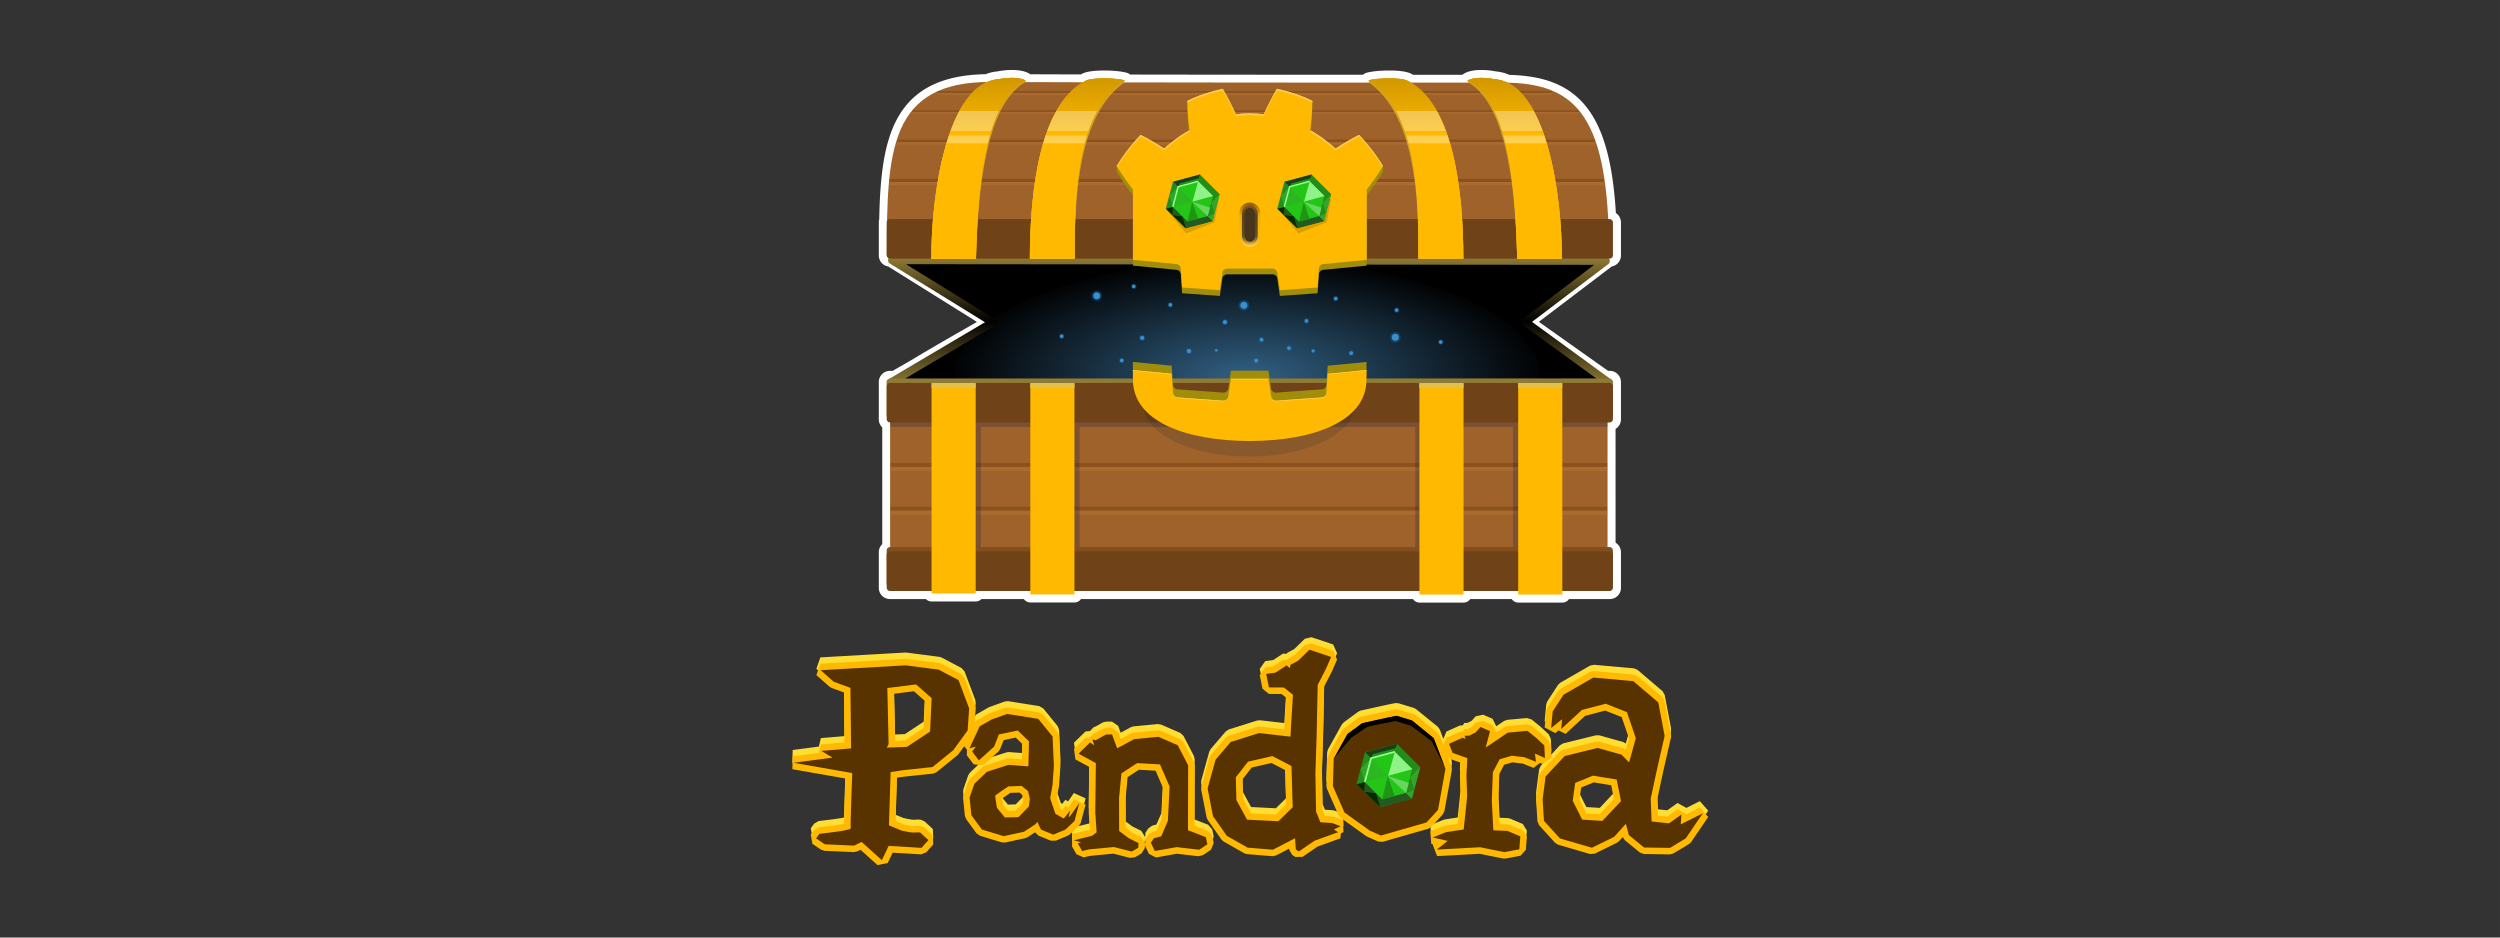<?xml version="1.0" encoding="UTF-8" standalone="no"?>
<!-- Created with Inkscape (http://www.inkscape.org/) -->

<svg
   width="1600"
   height="600"
   viewBox="0 0 423.333 158.75"
   version="1.1"
   id="svg291"
   inkscape:version="1.1.1 (3bf5ae0d25, 2021-09-20)"
   sodipodi:docname="logo.svg"
   inkscape:export-filename="pandora.png"
   inkscape:export-xdpi="96"
   inkscape:export-ydpi="96"
   xmlns:inkscape="http://www.inkscape.org/namespaces/inkscape"
   xmlns:sodipodi="http://sodipodi.sourceforge.net/DTD/sodipodi-0.dtd"
   xmlns:xlink="http://www.w3.org/1999/xlink"
   xmlns="http://www.w3.org/2000/svg"
   xmlns:svg="http://www.w3.org/2000/svg">
  <rect x="0" y="0" width="423.333" height="158.75" fill="#333333" stroke="none"/>
  <sodipodi:namedview
     id="namedview293"
     pagecolor="#ffffff"
     bordercolor="#666666"
     borderopacity="1.0"
     inkscape:pageshadow="2"
     inkscape:pageopacity="0.0"
     inkscape:pagecheckerboard="0"
     inkscape:document-units="px"
     showgrid="false"
     width="1920px"
     units="px"
     borderlayer="true"
     inkscape:showpageshadow="false"
     inkscape:deskcolor="#d1d1d1"
     showguides="false"
     inkscape:zoom="0.5"
     inkscape:cx="587"
     inkscape:cy="494"
     inkscape:window-width="1920"
     inkscape:window-height="1018"
     inkscape:window-x="-6"
     inkscape:window-y="-6"
     inkscape:window-maximized="1"
     inkscape:current-layer="layer1">
    <sodipodi:guide
       position="31.758,113.311"
       orientation="1,0"
       id="guide10245"
       inkscape:locked="false" />
    <sodipodi:guide
       position="44.387,115.088"
       orientation="1,0"
       id="guide10247"
       inkscape:locked="false" />
    <sodipodi:guide
       position="59.822,116.959"
       orientation="1,0"
       id="guide10424"
       inkscape:locked="false" />
    <sodipodi:guide
       position="170.251,142.591"
       orientation="1,0"
       id="guide10428"
       inkscape:locked="false" />
    <sodipodi:guide
       position="182.786,144.087"
       orientation="1,0"
       id="guide10430"
       inkscape:locked="false" />
    <sodipodi:guide
       position="198.501,140.72"
       orientation="1,0"
       id="guide10432"
       inkscape:locked="false" />
    <sodipodi:guide
       position="211.223,137.352"
       orientation="1,0"
       id="guide10434"
       inkscape:locked="false" />
    <sodipodi:guide
       position="72.403,104.424"
       orientation="1,0"
       id="guide10436"
       inkscape:locked="false" />
  </sodipodi:namedview>
  <defs
     id="defs288">
    <linearGradient
       inkscape:collect="always"
       id="linearGradient18109">
      <stop
         style="stop-color:#d29800;stop-opacity:1;"
         offset="0"
         id="stop18105" />
      <stop
         style="stop-color:#ffb900;stop-opacity:1;"
         offset="1"
         id="stop18107" />
    </linearGradient>
    <linearGradient
       inkscape:collect="always"
       id="linearGradient16699">
      <stop
         style="stop-color:#86550b;stop-opacity:1;"
         offset="0"
         id="stop16695" />
      <stop
         style="stop-color:#aa791d;stop-opacity:0.193;"
         offset="0.305"
         id="stop16772" />
      <stop
         style="stop-color:#dfae38;stop-opacity:0.199;"
         offset="0.746"
         id="stop16774" />
      <stop
         style="stop-color:#ffcd48;stop-opacity:1;"
         offset="1"
         id="stop16697" />
    </linearGradient>
    <linearGradient
       inkscape:collect="always"
       id="linearGradient9414">
      <stop
         style="stop-color:#8f7b35;stop-opacity:1;"
         offset="0"
         id="stop9410" />
      <stop
         style="stop-color:#000000;stop-opacity:1;"
         offset="0.502"
         id="stop9426" />
      <stop
         style="stop-color:#8f7b35;stop-opacity:1;"
         offset="1"
         id="stop9412" />
    </linearGradient>
    <linearGradient
       inkscape:collect="always"
       id="linearGradient7472">
      <stop
         style="stop-color:#478cbf;stop-opacity:0.693;"
         offset="0"
         id="stop7468" />
      <stop
         style="stop-color:#478cbf;stop-opacity:0.019;"
         offset="1"
         id="stop7470" />
    </linearGradient>
    <clipPath
       clipPathUnits="userSpaceOnUse"
       id="clipPath4715">
      <path
         d="M -140.533,-197.315 H 981.987 V 596.387 H -140.533 Z"
         id="path4717"
         style="stroke-width:1.333" />
    </clipPath>
    <clipPath
       clipPathUnits="userSpaceOnUse"
       id="clipPath4719">
      <path
         d="M -140.533,-197.315 H 981.987 V 596.387 H -140.533 Z"
         id="path4721"
         style="stroke-width:1.333" />
    </clipPath>
    <clipPath
       clipPathUnits="userSpaceOnUse"
       id="clipPath4723">
      <path
         d="M -140.533,-197.315 H 981.987 V 596.387 H -140.533 Z"
         id="path4725"
         style="stroke-width:1.333" />
    </clipPath>
    <clipPath
       clipPathUnits="userSpaceOnUse"
       id="clipPath4727">
      <path
         d="M 1.719294e-5,595.276 H 841.89 V -5.7315253e-7 H 1.719294e-5 Z"
         id="path4729"
         style="stroke-width:1" />
    </clipPath>
    <clipPath
       clipPathUnits="userSpaceOnUse"
       id="clipPath4731">
      <path
         d="M 1.719294e-5,595.276 H 841.89 V -5.7315253e-7 H 1.719294e-5 Z"
         id="path4733"
         style="stroke-width:1" />
    </clipPath>
    <radialGradient
       inkscape:collect="always"
       xlink:href="#linearGradient7472"
       id="radialGradient7476"
       cx="121.576"
       cy="168.54"
       fx="121.576"
       fy="168.54"
       r="65.749"
       gradientTransform="matrix(1.268,0,0,0.508,-32.534,77.556)"
       gradientUnits="userSpaceOnUse" />
    <linearGradient
       inkscape:collect="always"
       xlink:href="#linearGradient9414"
       id="linearGradient9416"
       x1="50.866"
       y1="129.051"
       x2="50.866"
       y2="165.298"
       gradientUnits="userSpaceOnUse" />
    <linearGradient
       inkscape:collect="always"
       xlink:href="#linearGradient16699"
       id="linearGradient16701"
       x1="119.246"
       y1="118.743"
       x2="119.246"
       y2="125.42"
       gradientUnits="userSpaceOnUse" />
    <linearGradient
       inkscape:collect="always"
       xlink:href="#linearGradient18109"
       id="linearGradient18111"
       x1="80.533"
       y1="78.18"
       x2="80.533"
       y2="94.508"
       gradientUnits="userSpaceOnUse" />
    <clipPath
       clipPathUnits="userSpaceOnUse"
       id="clipPath4723-9">
      <path
         d="M -140.533,-197.315 H 981.987 V 596.387 H -140.533 Z"
         id="path4725-7"
         style="stroke-width:1.333" />
    </clipPath>
    <clipPath
       clipPathUnits="userSpaceOnUse"
       id="clipPath23492">
      <path
         d="M -140.533,-197.315 H 981.987 V 596.387 H -140.533 Z"
         id="path23490"
         style="stroke-width:1.333" />
    </clipPath>
    <clipPath
       clipPathUnits="userSpaceOnUse"
       id="clipPath23502">
      <path
         d="M -140.533,-197.315 H 981.987 V 596.387 H -140.533 Z"
         id="path23500"
         style="stroke-width:1.333" />
    </clipPath>
    <linearGradient
       inkscape:collect="always"
       xlink:href="#linearGradient18109"
       id="linearGradient11895"
       gradientUnits="userSpaceOnUse"
       x1="80.533"
       y1="78.18"
       x2="80.533"
       y2="94.508" />
  </defs>
  <g
     inkscape:label="Layer 1"
     inkscape:groupmode="layer"
     id="layer1">
    <g
       id="g11893"
       transform="matrix(0.505,0,0,0.505,143.235,-10.706)">
      <path
         id="path17347"
         style="fill:#ffffff;fill-opacity:1;stroke:#ffffff;stroke-width:5.292;stroke-linecap:butt;stroke-linejoin:round;stroke-dasharray:none;stroke-opacity:1"
         d="m 55.457,47.313 c -1.318,0.014 -2.776,0.16 -4.251,0.455 -1.341,0.104 -2.61,0.427 -3.811,0.944 -28.984,0.343 -33.031,18.401 -33.58,46.551 -0.08,0.152 -0.129,0.323 -0.129,0.507 v 11.085 c 0,0.605 0.487,1.093 1.093,1.093 h 0.233 l 28.767,17.956 4.662,3.02 a 98.362,39.423 0 0 0 -3.172,2.54 c -5.005,2.835 -14.542,8.28 -22.153,12.864 l -6.725,3.872 h -1.612 c -0.605,0 -1.093,0.487 -1.093,1.093 v 11.085 1.436 c 0,0.605 0.487,1.093 1.093,1.093 h 0.065 v 42.364 h -0.065 c -0.605,0 -1.093,0.487 -1.093,1.093 v 11.086 0.883 c 0,0.605 0.487,1.093 1.093,1.093 h 13.96 v 0.812 h 14.794 v -0.812 h 18.327 v 1.143 h 14.793 v -1.143 H 192.352 v 1.179 h 14.794 v -1.179 h 18.327 v 1.179 h 14.793 v -1.179 h 15.889 c 0.605,0 1.093,-0.487 1.093,-1.093 v -11.086 -0.883 c 0,-0.605 -0.487,-1.093 -1.093,-1.093 h -0.716 V 162.905 h 0.716 c 0.605,0 1.093,-0.487 1.093,-1.093 v -11.085 -1.436 c 0,-0.605 -0.487,-1.093 -1.093,-1.093 h -1.422 l -24.681,-17.489 -2.1,-1.572 27.9,-21.19 h 0.302 c 0.605,0 1.093,-0.487 1.093,-1.093 V 95.769 c 0,-0.605 -0.487,-1.093 -1.093,-1.093 h -0.496 C 253.87,59.24 243.498,49.355 221.895,48.947 c -0.995,-0.481 -2.038,-0.83 -3.132,-1.026 -0.13,-0.023 -0.261,-0.045 -0.393,-0.064 -0.263,-0.038 -0.53,-0.068 -0.799,-0.089 -3.933,-0.787 -7.745,-0.514 -9.108,0.497 0.296,0.143 -0.117,0.336 0.168,0.5 0.089,0.051 0.178,0.104 0.267,0.158 -5.349,-1.19e-4 -13.148,-0.005 -19.42,-0.006 -0.406,-0.244 -0.82,-0.474 -1.244,-0.688 -2.182,-1.017 -9.758,-0.937 -12.958,-0.078 0.085,0.282 0.107,0.392 0.163,0.703 0.026,0.019 0.051,0.039 0.076,0.058 -27.007,-0.007 -54.168,-0.019 -82.177,-0.072 0.054,-0.298 0.078,-0.412 0.161,-0.689 -3.2,-0.859 -10.777,-0.939 -12.959,0.078 -0.359,0.181 -0.711,0.373 -1.056,0.576 -6.953,-0.017 -13.24,-0.039 -19.307,-0.061 0.215,-0.158 -0.147,-0.341 0.135,-0.477 -0.17,-0.126 -0.379,-0.241 -0.622,-0.344 -0.121,-0.051 -0.251,-0.1 -0.388,-0.145 -0.962,-0.316 -2.309,-0.48 -3.847,-0.464 z" />
      <g
         id="g17345"
         transform="matrix(1.18,0,0,1.18,-8.797,-44.747)">
        <path
           style="fill:#000000;fill-opacity:1;stroke:none;stroke-width:0.265px;stroke-linecap:butt;stroke-linejoin:miter;stroke-opacity:1"
           d="m 19.644,165.134 c 0,-1.123 29.373,-17.643 29.373,-17.643 L 19.083,128.099 H 224.693 l -24.134,19.205 23.573,17.643 z"
           id="path5086"
           sodipodi:nodetypes="ccccccc" />
        <ellipse
           style="opacity:1;fill:url(#radialGradient7476);fill-opacity:1;stroke:none;stroke-width:4.465;stroke-linecap:round;stroke-linejoin:round;stroke-dasharray:none;stroke-dashoffset:0.7;paint-order:markers stroke fill"
           id="path7466"
           cx="121.576"
           cy="163.182"
           rx="83.344"
           ry="33.404" />
        <rect
           style="opacity:1;fill:#9e622a;fill-opacity:1;stroke-width:2.28;stroke-linecap:round;stroke-linejoin:round;stroke-dashoffset:0.7;paint-order:markers stroke fill"
           id="rect4737"
           width="203.861"
           height="58.326"
           x="20.031"
           y="165.172" />
        <g
           id="g18101"
           transform="translate(0,-1.038)">
          <path
             style="fill:none;stroke:#8c521d;stroke-width:1.121;stroke-linecap:butt;stroke-linejoin:miter;stroke-dasharray:none;stroke-dashoffset:0;stroke-opacity:1"
             d="M 20.174,201.48 H 223.772"
             id="path18097" />
          <path
             style="fill:none;stroke:#ab6b30;stroke-width:1.121;stroke-linecap:butt;stroke-linejoin:miter;stroke-dasharray:none;stroke-dashoffset:0;stroke-opacity:1"
             d="M 20.174,202.639 H 223.772"
             id="path18099" />
        </g>
        <g
           id="g9436"
           transform="translate(0,-13.48)">
          <path
             style="fill:none;stroke:#8c521d;stroke-width:1.121;stroke-linecap:butt;stroke-linejoin:miter;stroke-dasharray:none;stroke-dashoffset:0;stroke-opacity:1"
             d="M 20.174,201.48 H 223.772"
             id="path9432" />
          <path
             style="fill:none;stroke:#ab6b30;stroke-width:1.121;stroke-linecap:butt;stroke-linejoin:miter;stroke-dasharray:none;stroke-dashoffset:0;stroke-opacity:1"
             d="M 20.174,202.639 H 223.772"
             id="path9434" />
        </g>
        <path
           style="fill:#9e622a;fill-opacity:1;stroke:none;stroke-width:0.265px;stroke-linecap:butt;stroke-linejoin:miter;stroke-opacity:1"
           d="m 19.083,128.441 c 0,-29.763 0.76,-49.4 29.555,-49.258 37.792,0.187 111.2,0.187 145.625,0.187 21.119,0 30.057,9.846 30.057,49.07 -70.907,0.561 -205.236,0 -205.236,0 z"
           id="path5163"
           sodipodi:nodetypes="csscc" />
        <rect
           style="opacity:1;fill:#824e1c;fill-opacity:1;stroke:none;stroke-width:2.646;stroke-linecap:round;stroke-linejoin:round;stroke-dasharray:none;stroke-dashoffset:0.7;paint-order:markers stroke fill"
           id="rect9438"
           width="206.375"
           height="11.245"
           x="19.05"
           y="211.34"
           ry="0.926" />
        <rect
           style="opacity:1;fill:#6f4217;fill-opacity:1;stroke:none;stroke-width:2.646;stroke-linecap:round;stroke-linejoin:round;stroke-dasharray:none;stroke-dashoffset:0.7;paint-order:markers stroke fill"
           id="rect7601"
           width="206.375"
           height="11.245"
           x="19.05"
           y="212.593"
           ry="0.926" />
        <path
           style="fill:none;fill-opacity:1;stroke:url(#linearGradient9416);stroke-width:2.242;stroke-linecap:round;stroke-linejoin:round;stroke-dasharray:none;stroke-opacity:1"
           d="m 20.157,164.61 29.001,-17.137 -28.606,-17.638 202.877,0.195 -22.874,17.344 23.653,17.217 z"
           id="path9178"
           sodipodi:nodetypes="ccccccc" />
        <rect
           style="opacity:1;fill:#6f4217;fill-opacity:1;stroke:none;stroke-width:2.646;stroke-linecap:round;stroke-linejoin:round;stroke-dasharray:none;stroke-dashoffset:0.7;paint-order:markers stroke fill"
           id="rect7603"
           width="206.375"
           height="11.245"
           x="19.05"
           y="118.136"
           ry="0.926" />
        <path
           id="rect7993"
           style="opacity:1;fill:#1d214c;fill-opacity:0.266;stroke:none;stroke-width:0.529;stroke-linecap:round;stroke-linejoin:round;stroke-dasharray:none;stroke-dashoffset:0;stroke-opacity:1;paint-order:markers stroke fill"
           d="m 20.039,175.302 v 1.889 H 42.282 V 211.343 h 3.545 V 177.191 H 70.158 V 211.343 h 3.704 V 177.191 H 169.242 V 211.343 h 3.347 v -34.152 h 24.436 V 211.343 h 3.347 v -34.152 h 23.509 v -1.889 z"
           sodipodi:nodetypes="ccccccccccccccccccccc" />
        <rect
           style="opacity:1;fill:#8f7b35;fill-opacity:1;stroke:none;stroke-width:2.646;stroke-linecap:round;stroke-linejoin:round;stroke-dasharray:none;stroke-dashoffset:0.7;paint-order:markers stroke fill"
           id="rect7997"
           width="206.375"
           height="11.245"
           x="19.05"
           y="163.487"
           ry="0.926" />
        <rect
           style="opacity:1;fill:#6f4217;fill-opacity:1;stroke:none;stroke-width:2.646;stroke-linecap:round;stroke-linejoin:round;stroke-dasharray:none;stroke-dashoffset:0.7;paint-order:markers stroke fill"
           id="rect7599"
           width="206.375"
           height="11.245"
           x="19.05"
           y="164.703"
           ry="0.926" />
        <g
           id="g10225"
           transform="matrix(0.997,0,0,1,-0.275,-94.311)">
          <path
             style="fill:none;stroke:#88511d;stroke-width:0.898;stroke-linecap:butt;stroke-linejoin:miter;stroke-dasharray:none;stroke-dashoffset:0;stroke-opacity:1"
             d="M 20.174,201.48 H 223.772"
             id="path10221" />
          <path
             style="fill:none;stroke:#ab6b30;stroke-width:0.898;stroke-linecap:butt;stroke-linejoin:miter;stroke-dasharray:none;stroke-dashoffset:0;stroke-opacity:1"
             d="M 20.174,202.387 H 223.772"
             id="path10223" />
        </g>
        <g
           id="g10231"
           transform="matrix(0.973,0,0,1,2.524,-105.555)">
          <path
             style="fill:none;stroke:#88511d;stroke-width:0.682;stroke-linecap:butt;stroke-linejoin:miter;stroke-dasharray:none;stroke-dashoffset:0;stroke-opacity:1"
             d="M 20.174,201.48 H 223.772"
             id="path10227" />
          <path
             style="fill:none;stroke:#ab6b30;stroke-width:0.682;stroke-linecap:butt;stroke-linejoin:miter;stroke-dasharray:none;stroke-dashoffset:0;stroke-opacity:1"
             d="M 20.174,202.204 H 223.772"
             id="path10229" />
        </g>
        <g
           id="g10237"
           transform="matrix(0.93,0,0,1,7.64,-114.022)">
          <path
             style="fill:none;stroke:#88511d;stroke-width:0.465;stroke-linecap:butt;stroke-linejoin:miter;stroke-dasharray:none;stroke-dashoffset:0;stroke-opacity:1"
             d="M 20.174,201.48 H 223.772"
             id="path10233" />
          <path
             style="fill:none;stroke:#ab6b30;stroke-width:0.465;stroke-linecap:butt;stroke-linejoin:miter;stroke-dasharray:none;stroke-dashoffset:0;stroke-opacity:1"
             d="M 20.174,201.963 H 223.772"
             id="path10235" />
        </g>
        <g
           id="g10243"
           transform="matrix(0.857,0,0,1,16.241,-119.446)">
          <path
             style="fill:none;stroke:#88511d;stroke-width:0.484;stroke-linecap:butt;stroke-linejoin:miter;stroke-dasharray:none;stroke-dashoffset:0;stroke-opacity:1"
             d="M 20.174,201.48 H 223.772"
             id="path10239" />
          <path
             style="fill:none;stroke:#ab6b30;stroke-width:0.484;stroke-linecap:butt;stroke-linejoin:miter;stroke-dasharray:none;stroke-dashoffset:0;stroke-opacity:1"
             d="M 20.174,201.995 H 223.772"
             id="path10241" />
        </g>
        <rect
           style="opacity:1;fill:#ffb900;fill-opacity:1;stroke:none;stroke-width:4.66;stroke-linecap:round;stroke-linejoin:round;stroke-dasharray:none;stroke-dashoffset:0;stroke-opacity:1;paint-order:markers stroke fill"
           id="rect10301"
           width="12.535"
           height="59.72"
           x="31.805"
           y="164.806" />
        <rect
           style="opacity:1;fill:#ffb900;fill-opacity:1;stroke:none;stroke-width:4.671;stroke-linecap:round;stroke-linejoin:round;stroke-dasharray:none;stroke-dashoffset:0;stroke-opacity:1;paint-order:markers stroke fill"
           id="rect10357"
           width="12.535"
           height="60"
           x="59.868"
           y="164.806" />
        <rect
           style="opacity:1;fill:#ffb900;fill-opacity:1;stroke:none;stroke-width:4.674;stroke-linecap:round;stroke-linejoin:round;stroke-dasharray:none;stroke-dashoffset:0;stroke-opacity:1;paint-order:markers stroke fill"
           id="rect10420"
           width="12.535"
           height="60.078"
           x="170.438"
           y="164.759" />
        <rect
           style="opacity:1;fill:#ffb900;fill-opacity:1;stroke:none;stroke-width:4.674;stroke-linecap:round;stroke-linejoin:round;stroke-dasharray:none;stroke-dashoffset:0;stroke-opacity:1;paint-order:markers stroke fill"
           id="rect10422"
           width="12.535"
           height="60.078"
           x="198.501"
           y="164.759" />
        <rect
           style="opacity:1;fill:#dfc14c;fill-opacity:1;stroke:none;stroke-width:0.724;stroke-linecap:round;stroke-linejoin:round;stroke-dasharray:none;stroke-dashoffset:0;stroke-opacity:1;paint-order:markers stroke fill"
           id="rect10645"
           width="12.535"
           height="1.442"
           x="31.805"
           y="164.723" />
        <rect
           style="opacity:1;fill:#dfc14c;fill-opacity:1;stroke:none;stroke-width:0.724;stroke-linecap:round;stroke-linejoin:round;stroke-dasharray:none;stroke-dashoffset:0;stroke-opacity:1;paint-order:markers stroke fill"
           id="rect10647"
           width="12.535"
           height="1.442"
           x="59.868"
           y="164.723" />
        <rect
           style="opacity:1;fill:#dfc14c;fill-opacity:1;stroke:none;stroke-width:0.724;stroke-linecap:round;stroke-linejoin:round;stroke-dasharray:none;stroke-dashoffset:0;stroke-opacity:1;paint-order:markers stroke fill"
           id="rect10649"
           width="12.535"
           height="1.442"
           x="170.429"
           y="164.723" />
        <rect
           style="opacity:1;fill:#dfc14c;fill-opacity:1;stroke:none;stroke-width:0.724;stroke-linecap:round;stroke-linejoin:round;stroke-dasharray:none;stroke-dashoffset:0;stroke-opacity:1;paint-order:markers stroke fill"
           id="rect10651"
           width="12.535"
           height="1.442"
           x="198.493"
           y="164.723" />
        <path
           style="fill:#d5a320;fill-opacity:1;stroke:none;stroke-width:0.265px;stroke-linecap:butt;stroke-linejoin:miter;stroke-opacity:1"
           d="m 31.75,129.381 12.667,0.033 C 44.927,111.594 46.886,85.846 58.416,79.234 58.658,79.096 58.308,78.933 58.559,78.811 57.404,77.954 54.174,77.724 50.841,78.39 36.251,79.526 31.629,111.161 31.75,129.381 Z"
           id="path10785"
           sodipodi:nodetypes="ccsccc" />
        <path
           style="fill:#d5a320;fill-opacity:1;stroke:none;stroke-width:0.265px;stroke-linecap:butt;stroke-linejoin:miter;stroke-opacity:1"
           d="m 59.73,129.315 c 0.038,-18.41 2.56,-43.787 15.969,-50.535 1.849,-0.862 8.269,-0.794 10.98,-0.066 -0.072,0.239 -0.091,0.333 -0.139,0.596 -12.936,9.406 -14.137,31.797 -14.045,50.005 z"
           id="path10858"
           sodipodi:nodetypes="cccccc" />
        <path
           style="fill:#d5a320;fill-opacity:1;stroke:none;stroke-width:0.265px;stroke-linecap:butt;stroke-linejoin:miter;stroke-opacity:1"
           d="m 210.899,129.381 -12.667,0.033 c -0.51,-17.821 -2.469,-43.568 -13.999,-50.18 -0.242,-0.139 0.108,-0.302 -0.143,-0.423 1.155,-0.857 4.385,-1.087 7.717,-0.421 14.59,1.136 19.212,32.771 19.091,50.991 z"
           id="path10998"
           sodipodi:nodetypes="ccsccc" />
        <path
           style="fill:#d5a320;fill-opacity:1;stroke:none;stroke-width:0.265px;stroke-linecap:butt;stroke-linejoin:miter;stroke-opacity:1"
           d="m 182.919,129.315 c -0.038,-18.41 -2.56,-43.787 -15.969,-50.535 -1.849,-0.862 -8.269,-0.794 -10.98,-0.066 0.072,0.239 0.091,0.333 0.139,0.596 12.936,9.406 14.137,31.797 14.045,50.005 z"
           id="path11002"
           sodipodi:nodetypes="cccccc" />
        <rect
           style="opacity:1;fill:#dfc14c;fill-opacity:1;stroke:none;stroke-width:1.587;stroke-linecap:round;stroke-linejoin:round;stroke-dasharray:none;stroke-dashoffset:0;stroke-opacity:1;paint-order:markers stroke fill"
           id="rect11146"
           width="12.722"
           height="0.608"
           x="31.735"
           y="128.857" />
        <rect
           style="opacity:1;fill:#dfc14c;fill-opacity:1;stroke:none;stroke-width:1.587;stroke-linecap:round;stroke-linejoin:round;stroke-dasharray:none;stroke-dashoffset:0;stroke-opacity:1;paint-order:markers stroke fill"
           id="rect11217"
           width="12.722"
           height="0.608"
           x="59.775"
           y="128.857" />
        <rect
           style="opacity:1;fill:#dfc14c;fill-opacity:1;stroke:none;stroke-width:1.587;stroke-linecap:round;stroke-linejoin:round;stroke-dasharray:none;stroke-dashoffset:0;stroke-opacity:1;paint-order:markers stroke fill"
           id="rect11219"
           width="12.722"
           height="0.608"
           x="170.188"
           y="128.857" />
        <rect
           style="opacity:1;fill:#dfc14c;fill-opacity:1;stroke:none;stroke-width:1.587;stroke-linecap:round;stroke-linejoin:round;stroke-dasharray:none;stroke-dashoffset:0;stroke-opacity:1;paint-order:markers stroke fill"
           id="rect11221"
           width="12.722"
           height="0.608"
           x="198.228"
           y="128.857" />
        <circle
           style="opacity:1;fill:#478cbf;fill-opacity:1;stroke:#0093ff;stroke-width:1.058;stroke-linecap:round;stroke-linejoin:round;stroke-dasharray:none;stroke-dashoffset:0;stroke-opacity:0.242;paint-order:markers stroke fill"
           id="path16994"
           cx="78.741"
           cy="139.942"
           r="1.006" />
        <circle
           style="opacity:1;fill:#478cbf;fill-opacity:1;stroke:#0093ff;stroke-width:0.607;stroke-linecap:round;stroke-linejoin:round;stroke-dasharray:none;stroke-dashoffset:0;stroke-opacity:0.242;paint-order:markers stroke fill"
           id="circle17238"
           cx="91.65"
           cy="151.916"
           r="0.577" />
        <circle
           style="opacity:1;fill:#478cbf;fill-opacity:1;stroke:#0093ff;stroke-width:0.607;stroke-linecap:round;stroke-linejoin:round;stroke-dasharray:none;stroke-dashoffset:0;stroke-opacity:0.242;paint-order:markers stroke fill"
           id="circle17240"
           cx="104.933"
           cy="155.658"
           r="0.577" />
        <circle
           style="opacity:1;fill:#478cbf;fill-opacity:1;stroke:#0093ff;stroke-width:0.607;stroke-linecap:round;stroke-linejoin:round;stroke-dasharray:none;stroke-dashoffset:0;stroke-opacity:0.242;paint-order:markers stroke fill"
           id="circle17242"
           cx="115.176"
           cy="147.426"
           r="0.577" />
        <circle
           style="opacity:1;fill:#478cbf;fill-opacity:1;stroke:#0093ff;stroke-width:0.365;stroke-linecap:round;stroke-linejoin:round;stroke-dasharray:none;stroke-dashoffset:0;stroke-opacity:0.242;paint-order:markers stroke fill"
           id="circle17244"
           cx="112.721"
           cy="155.447"
           r="0.347" />
        <circle
           style="opacity:1;fill:#478cbf;fill-opacity:1;stroke:#0093ff;stroke-width:0.542;stroke-linecap:round;stroke-linejoin:round;stroke-dasharray:none;stroke-dashoffset:0;stroke-opacity:0.242;paint-order:markers stroke fill"
           id="circle17246"
           cx="99.648"
           cy="142.515"
           r="0.515" />
        <circle
           style="opacity:1;fill:#478cbf;fill-opacity:1;stroke:#0093ff;stroke-width:0.542;stroke-linecap:round;stroke-linejoin:round;stroke-dasharray:none;stroke-dashoffset:0;stroke-opacity:0.242;paint-order:markers stroke fill"
           id="circle17248"
           cx="89.265"
           cy="137.276"
           r="0.515" />
        <circle
           style="opacity:1;fill:#478cbf;fill-opacity:1;stroke:#0093ff;stroke-width:0.542;stroke-linecap:round;stroke-linejoin:round;stroke-dasharray:none;stroke-dashoffset:0;stroke-opacity:0.242;paint-order:markers stroke fill"
           id="circle17250"
           cx="85.85"
           cy="158.324"
           r="0.515" />
        <circle
           style="opacity:1;fill:#478cbf;fill-opacity:1;stroke:#0093ff;stroke-width:0.542;stroke-linecap:round;stroke-linejoin:round;stroke-dasharray:none;stroke-dashoffset:0;stroke-opacity:0.242;paint-order:markers stroke fill"
           id="circle17252"
           cx="68.778"
           cy="151.448"
           r="0.515" />
        <circle
           style="opacity:1;fill:#478cbf;fill-opacity:1;stroke:#0093ff;stroke-width:0.542;stroke-linecap:round;stroke-linejoin:round;stroke-dasharray:none;stroke-dashoffset:0;stroke-opacity:0.242;paint-order:markers stroke fill"
           id="circle17254"
           cx="133.371"
           cy="154.816"
           r="0.515" />
        <circle
           style="opacity:1;fill:#478cbf;fill-opacity:1;stroke:#0093ff;stroke-width:0.542;stroke-linecap:round;stroke-linejoin:round;stroke-dasharray:none;stroke-dashoffset:0;stroke-opacity:0.242;paint-order:markers stroke fill"
           id="circle17256"
           cx="124.063"
           cy="158.371"
           r="0.515" />
        <circle
           style="opacity:1;fill:#478cbf;fill-opacity:1;stroke:#0093ff;stroke-width:0.542;stroke-linecap:round;stroke-linejoin:round;stroke-dasharray:none;stroke-dashoffset:0;stroke-opacity:0.242;paint-order:markers stroke fill"
           id="circle17258"
           cx="125.56"
           cy="152.43"
           r="0.515" />
        <circle
           style="opacity:1;fill:#478cbf;fill-opacity:1;stroke:#0093ff;stroke-width:0.542;stroke-linecap:round;stroke-linejoin:round;stroke-dasharray:none;stroke-dashoffset:0;stroke-opacity:0.242;paint-order:markers stroke fill"
           id="circle17260"
           cx="146.654"
           cy="140.737"
           r="0.515" />
        <circle
           style="opacity:1;fill:#478cbf;fill-opacity:1;stroke:#0093ff;stroke-width:0.542;stroke-linecap:round;stroke-linejoin:round;stroke-dasharray:none;stroke-dashoffset:0;stroke-opacity:0.242;paint-order:markers stroke fill"
           id="circle17262"
           cx="163.96"
           cy="144.012"
           r="0.515" />
        <circle
           style="opacity:1;fill:#478cbf;fill-opacity:1;stroke:#0093ff;stroke-width:0.446;stroke-linecap:round;stroke-linejoin:round;stroke-dasharray:none;stroke-dashoffset:0;stroke-opacity:0.242;paint-order:markers stroke fill"
           id="circle17264"
           cx="140.246"
           cy="155.611"
           r="0.423" />
        <circle
           style="opacity:1;fill:#478cbf;fill-opacity:1;stroke:#0093ff;stroke-width:0.542;stroke-linecap:round;stroke-linejoin:round;stroke-dasharray:none;stroke-dashoffset:0;stroke-opacity:0.242;paint-order:markers stroke fill"
           id="circle17266"
           cx="138.329"
           cy="147.098"
           r="0.515" />
        <circle
           style="opacity:1;fill:#478cbf;fill-opacity:1;stroke:#0093ff;stroke-width:0.542;stroke-linecap:round;stroke-linejoin:round;stroke-dasharray:none;stroke-dashoffset:0;stroke-opacity:0.242;paint-order:markers stroke fill"
           id="circle17268"
           cx="151.051"
           cy="156.219"
           r="0.515" />
        <circle
           style="opacity:1;fill:#478cbf;fill-opacity:1;stroke:#0093ff;stroke-width:0.542;stroke-linecap:round;stroke-linejoin:round;stroke-dasharray:none;stroke-dashoffset:0;stroke-opacity:0.242;paint-order:markers stroke fill"
           id="circle17270"
           cx="176.495"
           cy="153.085"
           r="0.515" />
        <circle
           style="opacity:1;fill:#478cbf;fill-opacity:1;stroke:#0093ff;stroke-width:1.058;stroke-linecap:round;stroke-linejoin:round;stroke-dasharray:none;stroke-dashoffset:0;stroke-opacity:0.242;paint-order:markers stroke fill"
           id="circle17272"
           cx="163.586"
           cy="151.729"
           r="1.006" />
        <circle
           style="opacity:1;fill:#478cbf;fill-opacity:1;stroke:#0093ff;stroke-width:1.058;stroke-linecap:round;stroke-linejoin:round;stroke-dasharray:none;stroke-dashoffset:0;stroke-opacity:0.242;paint-order:markers stroke fill"
           id="circle17274"
           cx="120.555"
           cy="142.655"
           r="1.006" />
        <path
           id="path10714"
           style="fill:url(#linearGradient11895);fill-opacity:1;stroke:none;stroke-width:0.265px;stroke-linecap:butt;stroke-linejoin:miter;stroke-opacity:1"
           d="m 54.443,78.004 c -1.117,0.012 -2.352,0.136 -3.602,0.386 C 36.252,79.526 31.629,111.161 31.75,129.381 l 12.667,0.033 C 44.937,111.221 46.349,84.729 58.559,78.811 57.837,78.276 56.305,77.985 54.443,78.004 Z m 133.762,0 c -1.861,-0.02 -3.394,0.271 -4.115,0.807 12.21,5.919 13.621,32.41 14.142,50.604 l 12.667,-0.033 c 0.121,-18.22 -4.501,-49.855 -19.091,-50.991 -1.25,-0.25 -2.485,-0.374 -3.602,-0.386 z M 80.865,78.15 c -2.175,-2.49e-4 -4.242,0.199 -5.167,0.63 C 62.29,85.529 59.768,110.905 59.73,129.315 h 12.766 c -0.094,-18.605 0.405,-41.577 14.183,-50.601 -1.356,-0.364 -3.639,-0.563 -5.814,-0.564 z m 80.918,0 c -2.175,2.5e-4 -4.458,0.2 -5.814,0.564 13.778,9.024 14.277,31.996 14.183,50.601 h 12.766 c -0.038,-18.41 -2.56,-43.786 -15.969,-50.535 -0.924,-0.431 -2.991,-0.63 -5.166,-0.63 z" />
        <path
           id="path20812"
           style="fill:url(#linearGradient18111);fill-opacity:1;stroke:none;stroke-width:0.265px;stroke-linecap:butt;stroke-linejoin:miter;stroke-opacity:1"
           d="m 54.443,78.004 c -1.117,0.012 -2.352,0.136 -3.602,0.386 C 36.252,79.526 31.629,111.161 31.75,129.381 l 12.667,0.033 C 44.937,111.221 46.349,84.729 58.559,78.811 57.837,78.276 56.305,77.985 54.443,78.004 Z m 133.762,0 c -1.861,-0.02 -3.394,0.271 -4.115,0.807 12.21,5.919 13.621,32.41 14.142,50.604 l 12.667,-0.033 c 0.121,-18.22 -4.501,-49.855 -19.091,-50.991 -1.25,-0.25 -2.485,-0.374 -3.602,-0.386 z M 80.865,78.15 c -2.175,-2.49e-4 -4.242,0.199 -5.167,0.63 C 62.29,85.529 59.768,110.905 59.73,129.315 h 12.766 c -0.094,-18.605 0.405,-41.577 14.183,-50.601 -1.356,-0.364 -3.639,-0.563 -5.814,-0.564 z m 80.918,0 c -2.175,2.5e-4 -4.458,0.2 -5.814,0.564 13.778,9.024 14.277,31.996 14.183,50.601 h 12.766 c -0.038,-18.41 -2.56,-43.786 -15.969,-50.535 -0.924,-0.431 -2.991,-0.63 -5.166,-0.63 z" />
        <path
           id="path20822"
           style="fill:#ffffff;fill-opacity:0.32;stroke:none;stroke-width:0.265px;stroke-linecap:butt;stroke-linejoin:miter;stroke-opacity:1"
           d="m 39.724,87.421 c -0.936,1.73 -1.773,3.653 -2.526,5.707 h 11.507 c 0.63,-2.049 1.358,-3.965 2.196,-5.707 z m 27.559,0 c -0.986,1.749 -1.852,3.663 -2.607,5.707 h 11.667 c 0.704,-2.02 1.535,-3.933 2.515,-5.707 z m 96.508,0 c 0.98,1.774 1.811,3.687 2.515,5.707 h 11.666 c -0.755,-2.044 -1.62,-3.957 -2.606,-5.707 z m 27.957,0 c 0.838,1.742 1.566,3.657 2.196,5.707 h 11.507 c -0.752,-2.053 -1.59,-3.976 -2.526,-5.707 z M 36.75,94.396 c -0.247,0.726 -0.484,1.466 -0.71,2.219 h 11.711 c 0.183,-0.752 0.372,-1.494 0.576,-2.219 z m 27.475,0 c -0.246,0.726 -0.478,1.467 -0.699,2.219 h 11.747 c 0.201,-0.752 0.417,-1.491 0.648,-2.219 z m 102.503,0 c 0.23,0.728 0.447,1.468 0.648,2.219 h 11.747 c -0.222,-0.752 -0.452,-1.494 -0.699,-2.219 z m 27.593,0 c 0.204,0.725 0.394,1.467 0.576,2.219 h 11.711 c -0.227,-0.753 -0.463,-1.493 -0.71,-2.219 z" />
      </g>
      <g
         id="g16906"
         transform="matrix(1.686,0,0,1.686,-64.718,-117.955)">
        <path
           id="path11067"
           style="opacity:1;fill:#121d36;fill-opacity:0.147;stroke:none;stroke-width:3.206;stroke-linecap:round;stroke-linejoin:round;stroke-dasharray:none;stroke-dashoffset:0;stroke-opacity:1;paint-order:markers stroke fill"
           d="m 97.895,161.419 a 20.96,10.23 0 0 0 -0.299,1.685 20.96,10.23 0 0 0 20.96,10.23 20.96,10.23 0 0 0 20.96,-10.23 20.96,10.23 0 0 0 -0.207,-1.43 22.068,10.23 0 0 1 -20.601,6.578 22.068,10.23 0 0 1 -20.814,-6.833 z" />
        <g
           id="g11008"
           transform="matrix(1.313,0,0,1.313,-37.374,-52.864)">
          <path
             d="m 101.168,157.948 c 0.002,0.635 0.01,1.331 0.01,1.47 0,6.243 7.882,9.244 17.675,9.279 h 0.024 c 9.793,-0.035 17.673,-3.035 17.673,-9.279 0,-0.141 0.009,-0.834 0.011,-1.47 l -5.881,0.57 -0.203,2.918 c -0.024,0.352 -0.303,0.632 -0.653,0.657 l -6.97,0.5 c -0.017,0.001 -0.034,0.001 -0.051,0.001 -0.346,0 -0.645,-0.256 -0.696,-0.605 l -0.4,-2.723 h -5.687 l -0.4,2.723 c -0.054,0.367 -0.38,0.63 -0.747,0.603 l -6.97,-0.5 c -0.35,-0.025 -0.628,-0.305 -0.653,-0.657 l -0.203,-2.918 -5.884,-0.57 z"
             style="fill:#a08d0a;fill-opacity:1;stroke-width:1.25"
             id="path7999" />
          <path
             d="m 101.168,159.178 c 0.002,0.635 0.01,1.331 0.01,1.47 0,6.243 7.882,9.244 17.675,9.279 h 0.024 c 9.793,-0.035 17.673,-3.035 17.673,-9.279 0,-0.141 0.009,-0.834 0.011,-1.47 l -5.881,0.57 -0.203,2.918 c -0.024,0.352 -0.303,0.632 -0.653,0.657 l -6.97,0.5 c -0.017,0.001 -0.034,0.001 -0.051,0.001 -0.346,0 -0.645,-0.256 -0.696,-0.605 l -0.4,-2.723 h -5.687 l -0.4,2.723 c -0.054,0.367 -0.38,0.63 -0.747,0.603 l -6.97,-0.5 c -0.35,-0.025 -0.628,-0.305 -0.653,-0.657 l -0.203,-2.918 -5.884,-0.57 z"
             style="fill:#ffb900;fill-opacity:1;stroke-width:1.25"
             id="path5096" />
          <path
             id="path21451"
             style="fill:#ffd052;fill-opacity:1;stroke-width:1.25"
             d="m 101.167,159.177 4.7e-4,7e-4 c 1.1e-4,0.036 5.5e-4,0.068 7e-4,0.105 l 5.882,0.57 0.203,2.918 c 0.024,0.352 0.303,0.632 0.653,0.657 l 6.969,0.5 c 0.367,0.027 0.693,-0.237 0.747,-0.603 l 0.4,-2.723 h 5.687 l 0.4,2.723 c 0.051,0.349 0.35,0.605 0.696,0.605 0.017,0 0.034,7e-5 0.051,-9.3e-4 l 6.97,-0.5 c 0.35,-0.025 0.628,-0.305 0.653,-0.657 l 0.203,-2.918 5.88,-0.57 c 1.8e-4,-0.037 5.5e-4,-0.069 7e-4,-0.106 l -5.881,0.57 -0.203,2.918 c -0.024,0.352 -0.303,0.631 -0.653,0.657 l -6.97,0.499 c -0.017,0.001 -0.034,0.001 -0.051,0.001 -0.346,0 -0.645,-0.256 -0.696,-0.605 l -0.4,-2.723 h -5.687 l -0.4,2.723 c -0.054,0.367 -0.38,0.63 -0.747,0.603 l -6.969,-0.5 c -0.35,-0.025 -0.628,-0.305 -0.653,-0.657 l -0.203,-2.918 z" />
        </g>
      </g>
      <g
         id="g16940"
         transform="matrix(1.686,0,0,1.686,-65.508,-113.425)">
        <g
           id="g11013"
           transform="matrix(1.313,0,0,1.313,-37.374,-35.744)">
          <path
             transform="matrix(0.12,0,0,0.12,98.112,101.393)"
             d="m 141.91,8 c -15.358,3.414 -30.551,8.167 -44.795,15.336 0.326,12.577 1.139,24.628 2.787,36.869 -5.532,3.544 -11.345,6.586 -16.512,10.734 -5.25,4.039 -10.612,7.904 -15.365,12.627 C 58.529,77.285 18.51,103.69 8.156,98.479 8.194,101.437 8.134,102.329 8.002,105.655 c 6.414,10.376 13.11,20.101 20.34,29.33 h 0.201 v 89.039 c 0.163,0.001 0.327,0.009 0.488,0.023 l 54.586,5.262 c 2.859,0.276 5.1,2.578 5.299,5.443 l 1.684,24.096 47.615,3.398 3.279,-22.24 c 0.425,-2.883 2.9,-5.019 5.816,-5.019 h 57.59 c 2.915,0 5.389,2.136 5.814,5.019 l 3.279,22.24 47.617,-3.398 1.682,-24.096 c 0.201,-2.865 2.439,-5.166 5.299,-5.443 l 54.564,-5.262 c 0.161,-0.015 0.323,-0.022 0.486,-0.023 v -7.106 l 0.023,-0.008 v -81.926 h 0.201 c 7.231,-9.229 13.923,-18.955 20.34,-29.33 0.069,-3.02 -0.152,-4.343 -0.078,-7.146 -10.351,5.21 -50.453,-21.225 -59.949,-14.943 -4.752,-4.723 -10.104,-8.588 -15.361,-12.627 -5.165,-4.149 -10.987,-7.19 -16.508,-10.734 1.644,-12.241 2.458,-24.292 2.785,-36.869 -14.245,-7.169 -29.437,-11.922 -44.803,-15.336 -6.135,10.311 -11.745,21.475 -16.631,32.391 -5.794,-0.968 -11.615,-1.327 -17.443,-1.397 v -0.008 c -0.041,0 -0.079,0.008 -0.113,0.008 -0.036,0 -0.075,-0.008 -0.111,-0.008 v 0.008 c -5.839,0.069 -11.656,0.428 -17.451,1.397 -4.883,-10.915 -10.489,-22.08 -16.633,-32.391 z"
             fill="#478cbf"
             id="path8001"
             style="fill:#a08d0a;fill-opacity:1;stroke-width:0.981"
             clip-path="url(#clipPath4723)"
             sodipodi:nodetypes="scccccccccccccccsssccccccccccccccccccccsccccs" />
          <path
             transform="matrix(0.12,0,0,0.12,98.112,100.523)"
             d="m 141.91,8 c -15.358,3.414 -30.551,8.167 -44.795,15.336 0.326,12.577 1.139,24.628 2.787,36.869 -5.532,3.544 -11.345,6.586 -16.512,10.734 -5.25,4.039 -10.612,7.904 -15.365,12.627 -9.496,-6.281 -19.546,-12.184 -29.9,-17.395 -11.161,12.012 -21.598,24.977 -30.123,39.484 6.414,10.376 13.11,20.101 20.34,29.33 h 0.201 v 89.039 c 0.163,0.001 0.327,0.009 0.488,0.023 l 54.586,5.262 c 2.859,0.276 5.1,2.578 5.299,5.443 l 1.684,24.096 47.615,3.398 3.279,-22.24 c 0.425,-2.883 2.9,-5.019 5.816,-5.019 h 57.59 c 2.915,0 5.389,2.136 5.814,5.019 l 3.279,22.24 47.617,-3.398 1.682,-24.096 c 0.201,-2.865 2.439,-5.166 5.299,-5.443 l 54.564,-5.262 c 0.161,-0.015 0.323,-0.022 0.486,-0.023 v -7.106 l 0.023,-0.008 v -81.926 h 0.201 c 7.231,-9.229 13.923,-18.955 20.34,-29.33 -8.522,-14.508 -18.964,-27.473 -30.125,-39.484 -10.351,5.21 -20.406,11.113 -29.902,17.395 -4.752,-4.723 -10.104,-8.588 -15.361,-12.627 -5.165,-4.149 -10.987,-7.19 -16.508,-10.734 1.644,-12.241 2.458,-24.292 2.785,-36.869 -14.245,-7.169 -29.437,-11.922 -44.803,-15.336 -6.135,10.311 -11.745,21.475 -16.631,32.391 -5.794,-0.968 -11.615,-1.327 -17.443,-1.397 v -0.008 c -0.041,0 -0.079,0.008 -0.113,0.008 -0.036,0 -0.075,-0.008 -0.111,-0.008 v 0.008 c -5.839,0.069 -11.656,0.428 -17.451,1.397 -4.883,-10.915 -10.489,-22.08 -16.633,-32.391 z"
             fill="#478cbf"
             id="path4735"
             style="fill:#ffb900;fill-opacity:1;stroke-width:0.981"
             clip-path="url(#clipPath4723)"
             sodipodi:nodetypes="scccccccccccccccsssccccccccccccccccccccsccccs" />
          <rect
             style="opacity:1;fill:#47361d;fill-opacity:1;stroke:url(#linearGradient16701);stroke-width:0.794;stroke-linecap:round;stroke-linejoin:round;stroke-dasharray:none;stroke-dashoffset:0.7;stroke-opacity:1;paint-order:markers stroke fill"
             id="rect7657"
             width="2.392"
             height="5.944"
             x="118.045"
             y="119.116"
             ry="1.196" />
          <path
             id="path20825"
             clip-path="url(#clipPath4723)"
             style="fill:#f9cb52;fill-opacity:1;stroke-width:0.981"
             d="m 141.91,8 c -15.358,3.414 -30.55,8.167 -44.794,15.336 0.019,0.738 0.057,1.459 0.08,2.194 14.221,-7.147 29.385,-11.889 44.715,-15.297 6.144,10.311 11.751,21.476 16.634,32.391 5.795,-0.968 11.61,-1.328 17.45,-1.397 v -0.008 c 0.036,0 0.077,0.008 0.113,0.008 0.035,0 0.072,-0.008 0.113,-0.008 v 0.008 c 5.828,0.069 11.648,0.429 17.442,1.397 4.886,-10.916 10.497,-22.08 16.632,-32.391 15.337,3.408 30.5,8.15 44.722,15.297 0.023,-0.735 0.061,-1.455 0.08,-2.194 C 240.85,16.167 225.659,11.414 210.293,8 204.158,18.311 198.547,29.475 193.661,40.391 187.867,39.423 182.047,39.063 176.219,38.994 v -0.008 c -0.041,0 -0.078,0.008 -0.113,0.008 -0.036,0 -0.077,-0.008 -0.113,-0.008 v 0.008 c -5.839,0.069 -11.655,0.429 -17.45,1.397 C 153.661,29.476 148.054,18.311 141.91,8 Z M 99.654,60.356 C 94.196,63.834 88.481,66.852 83.391,70.939 78.141,74.977 72.777,78.843 68.024,83.566 58.528,77.285 48.479,71.383 38.125,66.172 26.964,78.184 16.527,91.148 8.002,105.655 c 0.229,0.371 0.465,0.726 0.695,1.095 C 17.094,92.706 27.259,80.098 38.125,68.404 48.479,73.615 58.528,79.517 68.024,85.798 72.777,81.075 78.141,77.21 83.391,73.171 88.558,69.023 94.37,65.982 99.902,62.438 c -0.094,-0.696 -0.159,-1.387 -0.247,-2.081 z m 152.902,0 c -0.088,0.694 -0.152,1.386 -0.245,2.081 5.521,3.544 11.342,6.585 16.507,10.734 5.257,4.039 10.609,7.904 15.36,12.627 9.496,-6.282 19.552,-12.186 29.903,-17.396 10.866,11.693 21.035,24.303 29.43,38.348 0.23,-0.369 0.466,-0.724 0.695,-1.095 -8.522,-14.508 -18.964,-27.474 -30.125,-39.485 -10.351,5.21 -20.407,11.114 -29.903,17.396 -4.752,-4.723 -10.103,-8.588 -15.36,-12.627 -5.09,-4.088 -10.813,-7.105 -16.262,-10.583 z"
             transform="matrix(0.12,0,0,0.12,98.112,100.523)" />
        </g>
        <path
           style="fill:#dc9f00;fill-opacity:1;stroke:none;stroke-width:0.348px;stroke-linecap:butt;stroke-linejoin:miter;stroke-opacity:1"
           d="m 102.782,121.762 3.734,4.505 5.652,-2.206 0.858,-4.643 z"
           id="path16622"
           sodipodi:nodetypes="ccccc" />
        <g
           id="g16528"
           transform="matrix(0.396,0,0,0.396,9.981,73.996)">
          <path
             sodipodi:type="star"
             style="opacity:1;fill:#228d19;fill-opacity:1;stroke:none;stroke-width:1.587;stroke-linecap:round;stroke-linejoin:round;stroke-dasharray:none;stroke-dashoffset:0;stroke-opacity:1;paint-order:markers stroke fill"
             id="path12059"
             inkscape:flatsided="true"
             sodipodi:sides="6"
             sodipodi:cx="247.18698"
             sodipodi:cy="115.95364"
             sodipodi:r1="11.816615"
             sodipodi:r2="10.233489"
             sodipodi:arg1="0.78539816"
             sodipodi:arg2="1.3089969"
             inkscape:rounded="0"
             inkscape:randomized="0"
             d="m 255.543,124.309 -11.414,3.058 -8.356,-8.356 3.058,-11.414 11.414,-3.058 8.356,8.356 z"
             inkscape:transform-center-x="7.8329767e-06"
             inkscape:transform-center-y="-3.8993476e-06"
             transform="matrix(1.184,0,0,1.184,-45.582,-21.382)" />
          <path
             sodipodi:type="star"
             style="opacity:1;fill:#23c517;fill-opacity:1;stroke:none;stroke-width:1.587;stroke-linecap:round;stroke-linejoin:round;stroke-dasharray:none;stroke-dashoffset:0;stroke-opacity:1;paint-order:markers stroke fill"
             id="path12057"
             inkscape:flatsided="true"
             sodipodi:sides="6"
             sodipodi:cx="247.18698"
             sodipodi:cy="115.95364"
             sodipodi:r1="11.816615"
             sodipodi:r2="10.233489"
             sodipodi:arg1="0.78539816"
             sodipodi:arg2="1.3089969"
             inkscape:rounded="0"
             inkscape:randomized="0"
             d="m 255.543,124.309 -11.414,3.058 -8.356,-8.356 3.058,-11.414 11.414,-3.058 8.356,8.356 z"
             inkscape:transform-center-x="5.5934763e-06"
             inkscape:transform-center-y="-2.5193168e-06"
             transform="matrix(0.887,0,0,0.887,27.855,13.067)" />
          <path
             style="fill:#193e16;fill-opacity:1;stroke:none;stroke-width:0.265px;stroke-linecap:butt;stroke-linejoin:miter;stroke-opacity:1"
             d="m 239.848,108.535 -2.549,-2.456 13.587,-3.672 c 0,0 -0.748,1.894 -0.842,1.918 -0.093,0.023 -9.565,2.572 -9.565,2.572 z"
             id="path12787" />
          <path
             style="fill:#8ff387;fill-opacity:1;stroke:none;stroke-width:0.265px;stroke-linecap:butt;stroke-linejoin:miter;stroke-opacity:1"
             d="m 249.857,105.869 -2.853,10.173 10.29,-2.83 z"
             id="path13515" />
          <path
             style="fill:#245920;fill-opacity:1;stroke:none;stroke-width:0.265px;stroke-linecap:butt;stroke-linejoin:miter;stroke-opacity:1"
             d="m 233.627,119.596 3.438,-0.889 7.32,7.367 10.243,-2.713 2.502,2.479 -13.611,3.578 z"
             id="path13517" />
          <path
             style="fill:#1e9515;fill-opacity:1;stroke:none;stroke-width:0.265px;stroke-linecap:butt;stroke-linejoin:miter;stroke-opacity:1"
             d="m 246.84,116.205 -2.339,9.846 5.285,-1.38 z"
             id="path14245" />
          <path
             style="fill:#33a529;fill-opacity:1;stroke:none;stroke-width:0.265px;stroke-linecap:butt;stroke-linejoin:miter;stroke-opacity:1"
             d="m 260.638,112.347 -4.256,4.233 1.684,5.379 -3.414,1.427 2.456,2.432 z"
             id="path15707" />
          <path
             style="fill:#33a529;fill-opacity:1;stroke:none;stroke-width:0.265px;stroke-linecap:butt;stroke-linejoin:miter;stroke-opacity:1"
             d="m 239.754,108.582 -4.35,4.467 1.684,5.659 z"
             id="path15709" />
          <path
             style="fill:#2bb720;fill-opacity:1;stroke:none;stroke-width:0.265px;stroke-linecap:butt;stroke-linejoin:miter;stroke-opacity:1"
             d="m 246.84,116.042 -7.063,-7.39 -2.689,10.033 z"
             id="path15713" />
          <path
             style="fill:none;stroke:#95ff94;stroke-width:0.727;stroke-linecap:butt;stroke-linejoin:miter;stroke-dasharray:none;stroke-opacity:1"
             d="m 237.112,118.661 2.666,-10.103 10.056,-2.736"
             id="path15711" />
          <path
             style="fill:#69d561;fill-opacity:1;stroke:none;stroke-width:0.265px;stroke-linecap:butt;stroke-linejoin:miter;stroke-opacity:1"
             d="m 246.887,116.159 7.764,7.203 1.123,-4.303 z"
             id="path16512" />
          <path
             style="fill:#032c00;fill-opacity:1;stroke:none;stroke-width:0.265px;stroke-linecap:butt;stroke-linejoin:miter;stroke-opacity:1"
             d="m 243.615,129.381 c -0.165,-0.364 -1.726,-5.903 -1.726,-5.903 l -5.087,-0.645 0.331,-4.035 -3.473,0.827 z"
             id="path16514"
             sodipodi:nodetypes="cccccc" />
        </g>
        <path
           style="fill:#dc9f00;fill-opacity:1;stroke:none;stroke-width:0.348px;stroke-linecap:butt;stroke-linejoin:miter;stroke-opacity:1"
           d="m 125.114,121.762 3.734,4.505 5.652,-2.206 0.858,-4.643 z"
           id="path16693"
           sodipodi:nodetypes="ccccc" />
        <g
           id="g16554"
           transform="matrix(0.396,0,0,0.396,32.158,73.996)">
          <path
             sodipodi:type="star"
             style="opacity:1;fill:#228d19;fill-opacity:1;stroke:none;stroke-width:1.587;stroke-linecap:round;stroke-linejoin:round;stroke-dasharray:none;stroke-dashoffset:0;stroke-opacity:1;paint-order:markers stroke fill"
             id="path16530"
             inkscape:flatsided="true"
             sodipodi:sides="6"
             sodipodi:cx="247.18698"
             sodipodi:cy="115.95364"
             sodipodi:r1="11.816615"
             sodipodi:r2="10.233489"
             sodipodi:arg1="0.78539816"
             sodipodi:arg2="1.3089969"
             inkscape:rounded="0"
             inkscape:randomized="0"
             d="m 255.543,124.309 -11.414,3.058 -8.356,-8.356 3.058,-11.414 11.414,-3.058 8.356,8.356 z"
             inkscape:transform-center-x="7.8329767e-06"
             inkscape:transform-center-y="-3.8993476e-06"
             transform="matrix(1.184,0,0,1.184,-45.582,-21.382)" />
          <path
             sodipodi:type="star"
             style="opacity:1;fill:#23c517;fill-opacity:1;stroke:none;stroke-width:1.587;stroke-linecap:round;stroke-linejoin:round;stroke-dasharray:none;stroke-dashoffset:0;stroke-opacity:1;paint-order:markers stroke fill"
             id="path16532"
             inkscape:flatsided="true"
             sodipodi:sides="6"
             sodipodi:cx="247.18698"
             sodipodi:cy="115.95364"
             sodipodi:r1="11.816615"
             sodipodi:r2="10.233489"
             sodipodi:arg1="0.78539816"
             sodipodi:arg2="1.3089969"
             inkscape:rounded="0"
             inkscape:randomized="0"
             d="m 255.543,124.309 -11.414,3.058 -8.356,-8.356 3.058,-11.414 11.414,-3.058 8.356,8.356 z"
             inkscape:transform-center-x="5.5934763e-06"
             inkscape:transform-center-y="-2.5193168e-06"
             transform="matrix(0.887,0,0,0.887,27.855,13.067)" />
          <path
             style="fill:#193e16;fill-opacity:1;stroke:none;stroke-width:0.265px;stroke-linecap:butt;stroke-linejoin:miter;stroke-opacity:1"
             d="m 239.848,108.535 -2.549,-2.456 13.587,-3.672 c 0,0 -0.748,1.894 -0.842,1.918 -0.093,0.023 -9.565,2.572 -9.565,2.572 z"
             id="path16534" />
          <path
             style="fill:#8ff387;fill-opacity:1;stroke:none;stroke-width:0.265px;stroke-linecap:butt;stroke-linejoin:miter;stroke-opacity:1"
             d="m 249.857,105.869 -2.853,10.173 10.29,-2.83 z"
             id="path16536" />
          <path
             style="fill:#245920;fill-opacity:1;stroke:none;stroke-width:0.265px;stroke-linecap:butt;stroke-linejoin:miter;stroke-opacity:1"
             d="m 233.627,119.596 3.438,-0.889 7.32,7.367 10.243,-2.713 2.502,2.479 -13.611,3.578 z"
             id="path16538" />
          <path
             style="fill:#1e9515;fill-opacity:1;stroke:none;stroke-width:0.265px;stroke-linecap:butt;stroke-linejoin:miter;stroke-opacity:1"
             d="m 246.84,116.205 -2.339,9.846 5.285,-1.38 z"
             id="path16540" />
          <path
             style="fill:#33a529;fill-opacity:1;stroke:none;stroke-width:0.265px;stroke-linecap:butt;stroke-linejoin:miter;stroke-opacity:1"
             d="m 260.638,112.347 -4.256,4.233 1.684,5.379 -3.414,1.427 2.456,2.432 z"
             id="path16542" />
          <path
             style="fill:#33a529;fill-opacity:1;stroke:none;stroke-width:0.265px;stroke-linecap:butt;stroke-linejoin:miter;stroke-opacity:1"
             d="m 239.754,108.582 -4.35,4.467 1.684,5.659 z"
             id="path16544" />
          <path
             style="fill:#2bb720;fill-opacity:1;stroke:none;stroke-width:0.265px;stroke-linecap:butt;stroke-linejoin:miter;stroke-opacity:1"
             d="m 246.84,116.042 -7.063,-7.39 -2.689,10.033 z"
             id="path16546" />
          <path
             style="fill:none;stroke:#95ff94;stroke-width:0.727;stroke-linecap:butt;stroke-linejoin:miter;stroke-dasharray:none;stroke-opacity:1"
             d="m 237.112,118.661 2.666,-10.103 10.056,-2.736"
             id="path16548" />
          <path
             style="fill:#69d561;fill-opacity:1;stroke:none;stroke-width:0.265px;stroke-linecap:butt;stroke-linejoin:miter;stroke-opacity:1"
             d="m 246.887,116.159 7.764,7.203 1.123,-4.303 z"
             id="path16550" />
          <path
             style="fill:#032c00;fill-opacity:1;stroke:none;stroke-width:0.265px;stroke-linecap:butt;stroke-linejoin:miter;stroke-opacity:1"
             d="m 243.615,129.381 c -0.165,-0.364 -1.726,-5.903 -1.726,-5.903 l -5.087,-0.645 0.331,-4.035 -3.473,0.827 z"
             id="path16552"
             sodipodi:nodetypes="cccccc" />
        </g>
      </g>
    </g>
    <path
       id="path20157"
       style="color:#000000;fill:#ffffff;fill-opacity:1;stroke:#ffffff;stroke-width:7.938;stroke-linejoin:bevel;stroke-dasharray:none;stroke-opacity:1;paint-order:markers stroke fill"
       d="m 155.36,200.666 -1.881,0.432 -3.01,2.943 -1.949,1.039 -0.209,0.295 -1.033,-0.06 -2.746,1.818 -2.283,0.327 -1.555,2.199 0.281,1.39 -0.281,0.398 0.774,3.82 1.8,1.487 3.621,0.027 1.204,0.968 -0.428,7.272 -6.931,-0.8 -0.77,0.074 -8.074,2.545 -0.85,0.562 -4.291,5.018 -0.377,0.709 -2.256,8.146 -0.033,0.848 0.121,0.621 -0.088,0.317 -0.033,0.848 1.53,7.855 0.301,0.709 3.927,5.6 0.602,0.549 5.891,3.343 0.766,0.237 7.199,0.582 1.002,-0.203 3.748,-1.946 0.023,0.356 0.823,1.416 0.873,0.58 2.076,-0.015 4.24,-2.918 6.472,-2.338 0.164,-1.42 0.729,-0.351 -0.079,-1.748 0.079,-0.038 -0.078,-1.746 6.461,4.633 0.332,0.189 3.127,1.383 1.258,0.086 12.945,-3.709 0.625,-0.386 0.086,1.089 -0.137,0.055 0.28,3.525 0.481,0.11 -0.088,0.07 1.252,3.299 6.293,-0.334 h 0.004 l 5.775,-0.318 6.647,1.338 0.708,0.006 4.244,-0.799 1.504,-1.679 0.277,-3.682 -0.12,-0.196 0.12,-1.591 -1.125,-1.846 -3.625,-1.531 -0.639,-0.145 -2.354,-0.103 -0.301,-5.96 0.242,-6.452 1.361,-2.615 2.338,-0.684 2.949,0.353 3.059,1.205 1.816,-1.398 0.668,0.297 0.123,-0.085 -0.541,0.579 -0.485,1.025 -0.845,6.483 -0.012,0.356 0.064,1.031 -0.052,0.401 -0.012,0.353 0.379,6.1 0.476,1.131 4.541,4.998 0.854,0.531 9.068,2.639 1.334,-0.115 6.307,-3.09 0.564,-0.428 1.055,-1.178 0.557,0.865 4.314,3.532 1.145,0.418 7.371,0.107 0.984,-0.266 4.457,-2.693 0.576,-0.543 4.832,-7.115 -0.683,-0.78 0.683,-1.005 -2.361,-2.697 -3.817,1.908 -2.509,-1.392 -2.93,2.078 -2.646,-0.293 -0.124,-3.122 1.643,-7.667 2.195,-9.627 0.013,-0.758 -0.113,-0.594 0.099,-0.436 0.013,-0.758 -1.8,-9.475 -0.618,-1.062 -7.08,-6.045 -1.039,-0.436 -11.348,-1.012 -1.09,0.238 -8.457,4.869 -0.631,0.597 -3.062,4.721 -0.291,0.838 -0.436,4.726 0.157,0.084 -0.157,1.703 3.008,1.611 0.953,-0.769 1.977,0.984 5.543,-5.113 5.701,-1.496 4.668,1.838 1.793,5.245 -0.627,2.262 -0.717,-0.424 -6.787,-1.899 -0.942,-0.013 -9.328,2.299 -0.91,0.533 -2.447,2.617 -0.043,-0.83 0.089,-0.061 -0.186,-3.568 -0.59,-1.262 -2.346,-2.178 -0.098,-0.084 -2.434,-1.961 -1.334,-0.403 -5.576,0.518 -0.863,0.309 -2.238,1.509 -1.018,-2.103 -2.707,-1.18 -2.123,0.465 -1.131,1.269 -1.136,0.582 -0.918,0.027 -0.479,0.694 -0.795,0.029 -3.84,1.722 -0.85,2.08 -1.025,-2.674 -0.562,-0.775 -6.182,-5.018 -0.635,-0.336 -4.363,-1.308 -0.737,-0.068 c -0.319,0.035 -0.444,0.071 -0.767,0.136 -0.323,0.065 -0.737,0.153 -1.213,0.254 -0.952,0.203 -2.153,0.465 -3.332,0.725 -2.359,0.519 -4.633,1.027 -4.633,1.027 l -0.695,0.316 -4.145,3.055 -0.519,0.59 -3.928,7.054 -0.232,0.85 -0.219,7.709 0.044,0.227 -0.044,1.558 0.155,0.795 2.831,6.478 -0.671,-0.253 -0.533,-0.115 -2.19,-0.143 -0.668,-1.635 -0.158,-9.211 0.321,-9.998 v -0.019 l 0.303,-14.082 2.221,-4.34 0.051,-0.109 1.383,-3.199 -0.393,-0.878 0.393,-0.909 -1.114,-2.49 z m -115.236,4.344 -24.072,1.381 -1.119,3.239 0.473,0.418 -0.473,1.369 3.709,3.272 0.588,0.349 3.527,1.295 0.127,12.39 -6.673,0.561 -0.566,2.397 -7.436,0.978 -0.078,3.66 0.038,0.007 -0.038,1.78 15.001,2.63 c -0.042,1.126 -0.08,2.104 -0.151,4.249 -0.064,1.929 -0.122,3.876 -0.156,5.387 -0.013,0.575 -0.019,1.012 -0.024,1.439 -0.738,0.147 -1.732,0.306 -2.767,0.449 -2.196,0.304 -4.43,0.539 -4.43,0.539 l -1.309,0.756 -0.945,1.309 0.254,1.436 -0.254,0.351 0.463,2.619 2.473,1.672 0.957,0.317 8.33,0.365 0.901,-0.189 0.982,-0.484 4.806,4.34 2.914,-0.578 1.395,-2.932 8.08,0.484 1.5,-0.623 1.943,-2.203 -0.087,-1.687 0.087,-0.098 -0.133,-2.586 -2.326,-2.151 -1.061,-0.482 c -1.077,-0.115 -1.609,0.003 -1.984,0.006 -0.363,0.003 -1.15,-0.081 -3.029,-0.519 l -2.097,-0.869 0.333,-10.518 1.949,-0.306 8.33,-0.889 0.971,-0.404 5.881,-4.78 0.33,-0.347 1.597,-2.197 0.781,0.926 -0.014,1.66 1.926,2.523 1.292,0.12 -2.374,2.271 -0.471,0.732 -1.355,3.91 -0.094,0.793 0.099,0.978 -0.006,0.016 -0.094,0.793 0.508,5.01 0.347,0.908 2.965,4.05 0.955,0.678 6.205,1.887 0.931,0.039 5.754,-1.248 0.623,-0.262 2.119,-1.389 0.006,0.013 0.975,0.926 3.5,1.433 1.412,-0.004 3.416,-1.422 0.557,-0.361 0.659,-0.62 -0.022,2.227 -0.006,0.015 0.006,0.012 v 0.051 l 0.017,0.005 -0.017,1.702 -0.006,0.015 0.006,0.012 v 0.053 l 0.035,0.01 1.193,2.137 2.033,0.902 1.889,-0.436 6.553,-0.627 4.779,1.209 1.387,-0.197 1.852,-1.081 0.918,-1.529 0.027,-0.711 0.024,-0.625 -0.16,-0.268 0.109,-0.181 0.027,-0.711 0.024,-0.625 -1.029,-1.733 -2.576,-1.275 -1.885,-1.412 -0.019,-6.564 0.577,-6.004 3.197,-2.086 4.742,0.271 2.01,4.666 -0.367,7.36 -1.397,3.232 -1.216,0.33 -1.035,0.727 -0.873,1.254 -0.152,1.859 0.125,0.261 -0.125,1.524 1.131,2.365 1.996,1.026 5.932,-1.057 6.129,0.713 1.244,-0.301 2.307,-1.543 0.779,-1.932 -0.252,-1.162 0.252,-0.623 -0.441,-2.039 -1.139,-1.334 -3.877,-1.508 0.022,-6.572 0.027,-8.762 -0.006,-0.023 0.006,-1.764 -0.207,-0.856 -2.949,-5.705 -0.906,-0.848 -5.473,-2.381 -0.916,-0.145 -6.894,0.658 -0.703,0.213 -2.939,1.586 -0.719,-1.938 -1.736,-1.209 -1.698,-5.1e-4 -0.906,0.238 -2.265,1.272 -0.188,-0.053 -1.203,1.23 -1.258,0.105 -3.27,3.197 0.22,1.57 -0.22,0.215 0.414,2.953 3.907,2.119 -0.063,4.77 v 0.004 l -0.07,6.369 0.006,0.143 0.011,0.161 -0.017,1.482 0.006,0.145 0.194,2.919 -0.073,0.056 -2.994,0.741 0.078,-0.073 0.521,-0.869 1.379,-5.14 -0.427,-0.194 0.427,-1.591 -3.324,-1.516 c 0,0 -0.635,0.94 -1.305,1.897 -0.119,0.17 -0.217,0.302 -0.334,0.467 l -0.778,-0.424 -0.908,1.133 -0.391,-0.221 -0.904,-2.672 0.392,-2.162 0.023,-0.199 0.381,-5.403 0.002,-0.214 -0.044,-0.977 0.042,-0.596 0.002,-0.213 -0.375,-8.313 -0.414,-1.084 -4.066,-5.008 -1.148,-0.66 -8.834,-1.4 -0.916,0.088 -4.377,1.572 -0.295,0.139 -3.397,1.951 -0.354,0.387 0.135,-1.951 -0.084,-0.577 0.084,-1.21 -0.114,-0.781 -3.023,-8.029 -0.867,-0.984 -5.609,-2.972 -0.629,-0.199 -9.405,-1.216 z m 2.482,10.991 3.048,2.684 -0.28,5.941 -5.346,3.53 -2.775,0.099 -0.264,-11.552 z m 28.87,13.14 1.846,1.787 -0.063,2.586 -3.695,-0.272 -0.699,0.082 -3.956,1.266 1.66,-1.492 0.482,-0.696 1.012,-2.551 z m 123.522,6.169 2.559,0.899 -0.089,1.802 -0.002,0.156 0.034,0.976 -0.032,0.653 -0.002,0.157 0.158,4.494 -0.785,7.354 -3.599,0.547 -0.41,0.111 -2.593,1.039 2.384,-2.596 0.459,-0.922 2.107,-11.637 -0.092,-0.992 -0.035,-0.091 0.127,-0.701 -0.092,-0.994 z m -50.956,1.035 3.836,1.998 0.233,8.053 -2.854,2.791 -7.031,-0.355 -2.32,-4.278 -0.091,-3.595 2.614,-3.342 z m 91.379,5.504 4.951,0.803 0.489,2.467 -3.735,3.961 -3.809,-0.24 -1.75,-3.497 0.283,-2.034 z m -162.889,2.883 0.789,0.639 0.131,0.589 -0.011,0.085 -1.982,2.049 -2.201,0.043 -1.365,-1.646 c -0.009,-0.058 -0.025,-0.166 -0.035,-0.224 0.223,-0.16 0.444,-0.32 0.706,-0.501 0.699,-0.482 1.114,-0.756 1.405,-0.949 z" />
    <g
       id="g20718"
       transform="matrix(0.597,0,0,0.597,129.27,-67.813)">
      <path
         id="path20370"
         style="fill:none;fill-opacity:1;stroke:#ffde34;stroke-width:3.704;stroke-linecap:butt;stroke-linejoin:bevel;stroke-dasharray:none;stroke-opacity:1;paint-order:markers stroke fill"
         d="m 154.864,296.085 -3.2,3.127 -2.182,1.164 -0.145,0.945 -0.946,-0.8 -3.095,2.049 -2.697,0.383 0.774,3.821 4.264,0.034 2.552,2.049 -0.701,11.887 -8.879,-1.025 -8.073,2.545 -4.291,5.018 -2.255,8.145 1.528,7.854 3.927,5.6 5.891,3.345 7.2,0.582 6.254,-3.246 0.218,3.174 0.873,0.581 4.436,-3.054 6.698,-2.418 -1.191,-0.774 1.906,-0.922 -2.395,-0.903 -3.346,-0.218 -1.236,-3.029 -0.185,-10.769 0.344,-10.665 0.311,-14.506 2.414,-4.72 1.382,-3.2 z m -114.543,4.436 -24.072,1.382 3.709,3.273 4.727,1.735 0.176,17.173 -8.405,0.706 3.138,1.912 -11.054,1.455 16.654,2.92 c 0,0 -0.582,15.116 -0.437,15.698 0.145,0.582 -8.872,1.528 -8.872,1.528 l -0.946,1.309 2.473,1.673 8.33,0.365 2.109,-1.041 5.741,5.183 1.932,-4.058 9.327,0.559 1.943,-2.202 -2.327,-2.151 c -1.783,-0.191 -1.16,0.421 -5.349,-0.572 l -3.511,-1.456 0.477,-15.094 3.51,-0.55 8.374,-0.893 5.88,-4.779 4.073,-5.6 0.436,-6.254 -3.023,-8.031 -5.61,-2.971 z m 195.074,3.468 -8.458,4.868 -3.063,4.721 -0.436,4.727 3.115,-2.514 -0.278,2.81 5.883,-5.427 6.733,-1.768 6.027,2.375 2.53,7.396 -1.903,6.866 -2.152,-2.201 -6.787,-1.897 -9.328,2.299 -5.418,5.795 -0.846,6.483 0.379,6.099 4.54,4.998 9.07,2.639 6.307,-3.091 3.323,-3.708 0.841,3.198 4.314,3.531 7.37,0.108 4.458,-2.692 4.832,-7.114 -6.249,3.126 0.166,-2.756 -3.504,2.486 -4.931,-0.545 -0.257,-6.455 1.755,-8.186 2.198,-9.64 -1.802,-9.475 -7.08,-6.044 z m -192.102,1.945 4.425,3.896 -0.447,9.485 -6.567,4.333 -5.702,0.208 0.51,-1.018 -0.364,-15.885 z m 25.825,8.365 -4.375,1.574 -3.395,1.951 -2.899,6.233 1.826,-0.492 -1.09,1.383 1.927,2.523 4.308,-3.875 1.38,-3.477 5.351,-1.115 3.176,3.076 -0.172,7.085 -5.636,-0.414 -6.125,1.958 -3.557,3.401 -1.356,3.911 0.506,5.01 2.965,4.051 6.206,1.887 5.752,-1.248 3.332,-2.186 0.433,-0.665 1.052,2.237 3.5,1.433 3.415,-1.422 2.581,-2.425 1.379,-5.14 c 0,0 -2.562,3.799 -2.89,3.99 -0.329,0.191 0.386,-1.93 0.386,-1.93 l -1.891,2.363 -2.382,-1.342 -1.495,-4.422 0.688,-3.793 0.379,-5.402 -0.376,-8.313 -4.067,-5.007 z m 110.447,0.535 c -0.655,0.073 -9.745,2.109 -9.745,2.109 l -4.145,3.055 -3.927,7.054 -0.218,7.709 3.273,7.49 7.2,5.164 3.127,1.382 12.945,-3.709 3.273,-3.564 2.109,-11.636 -3.345,-8.727 -6.182,-5.018 z m 23.831,3.167 -1.362,1.526 -1.814,0.93 -1.337,0.04 0.301,0.876 -0.871,-0.316 -3.841,1.724 1.01,2.579 4.171,1.463 -0.245,4.939 0.208,5.967 -0.996,9.347 -5.012,0.761 -3.761,1.507 4.245,0.964 -3.109,2.472 6.293,-0.334 6.011,-0.332 6.88,1.385 4.244,-0.797 0.278,-3.682 -3.625,-1.532 -4.035,-0.177 -0.43,-8.487 0.3,-7.975 1.919,-3.683 3.459,-1.013 3.563,0.428 3.279,1.292 -0.272,-2.328 2.829,1.256 -0.187,-3.569 -2.346,-2.178 -2.432,-1.961 -5.576,0.518 -6.262,4.226 1.23,-4.657 z m -106.215,2.118 -2.932,1.646 -0.926,-0.258 0.514,1.698 -1.183,-0.823 -3.268,3.198 4.913,2.664 -0.099,7.663 -0.07,6.37 0.375,5.613 -1.285,0.977 -5.194,1.286 2.108,0.566 -0.977,0.257 1.235,2.211 2.006,-0.463 6.994,-0.669 5.091,1.286 1.852,-1.08 0.051,-1.337 -2.73,-1.351 -2.76,-2.068 -0.026,-9.314 0.674,-7.034 4.455,-2.905 6.492,0.372 2.714,6.298 -0.486,9.724 -1.884,4.359 -2.078,0.564 -0.874,1.253 1.131,2.365 6.199,-1.103 6.4,0.744 2.307,-1.543 -0.441,-2.039 -5.067,-1.971 0.032,-9.627 0.026,-8.762 -2.949,-5.705 -5.473,-2.38 -6.896,0.658 -4.815,2.596 -1.458,-3.934 z m 47.203,6.144 5.404,2.814 0.338,11.689 -4.064,3.973 -8.879,-0.451 -3.028,-5.581 -0.163,-6.435 3.473,-4.442 z m 90.912,5.548 6.732,1.093 1.216,6.141 -5.278,5.597 -5.739,-0.361 -2.678,-5.353 0.705,-5.058 z m -162.044,2.922 1.828,1.481 0.491,2.218 -0.289,2.124 -2.936,3.036 -3.859,0.074 -2.257,-2.729 c 0,0 -0.511,-3.198 -0.498,-3.408 0.013,-0.21 3.731,-2.672 3.731,-2.672 z" />
      <path
         id="path20372"
         style="fill:none;fill-opacity:1;stroke:#ffb900;stroke-width:3.704;stroke-linecap:butt;stroke-linejoin:bevel;stroke-dasharray:none;stroke-opacity:1;paint-order:markers stroke fill"
         d="m 154.864,297.871 -3.2,3.127 -2.182,1.164 -0.145,0.945 -0.946,-0.8 -3.095,2.049 -2.697,0.383 0.774,3.821 4.264,0.034 2.552,2.049 -0.701,11.887 -8.879,-1.025 -8.073,2.545 -4.291,5.018 -2.255,8.145 1.528,7.854 3.927,5.6 5.891,3.345 7.2,0.582 6.254,-3.246 0.218,3.174 0.873,0.581 4.436,-3.054 6.698,-2.418 -1.191,-0.774 1.906,-0.922 -2.395,-0.903 -3.346,-0.218 -1.236,-3.029 -0.185,-10.769 0.344,-10.665 0.311,-14.506 2.414,-4.72 1.382,-3.2 z m -114.543,4.436 -24.072,1.382 3.709,3.273 4.727,1.735 0.176,17.173 -8.405,0.706 3.138,1.912 -11.054,1.455 16.654,2.92 c 0,0 -0.582,15.116 -0.437,15.698 0.145,0.582 -8.872,1.528 -8.872,1.528 l -0.946,1.309 2.473,1.673 8.33,0.365 2.109,-1.041 5.741,5.183 1.932,-4.058 9.327,0.559 1.943,-2.202 -2.327,-2.151 c -1.783,-0.191 -1.16,0.421 -5.349,-0.572 l -3.511,-1.456 0.477,-15.094 3.51,-0.55 8.374,-0.893 5.88,-4.779 4.073,-5.6 0.436,-6.254 -3.023,-8.031 -5.61,-2.971 z m 195.074,3.468 -8.458,4.868 -3.063,4.721 -0.436,4.727 3.115,-2.514 -0.278,2.81 5.883,-5.427 6.733,-1.768 6.027,2.375 2.53,7.396 -1.903,6.866 -2.152,-2.201 -6.787,-1.897 -9.328,2.299 -5.418,5.795 -0.846,6.483 0.379,6.099 4.54,4.998 9.07,2.639 6.307,-3.091 3.323,-3.708 0.841,3.198 4.314,3.531 7.37,0.108 4.458,-2.692 4.832,-7.114 -6.249,3.126 0.166,-2.756 -3.504,2.486 -4.931,-0.545 -0.257,-6.455 1.755,-8.186 2.198,-9.64 -1.802,-9.475 -7.08,-6.044 z m -192.102,1.945 4.425,3.896 -0.447,9.485 -6.567,4.333 -5.702,0.208 0.51,-1.018 -0.364,-15.885 z m 25.825,8.365 -4.375,1.574 -3.395,1.951 -2.899,6.233 1.826,-0.492 -1.09,1.383 1.927,2.523 4.308,-3.875 1.38,-3.477 5.351,-1.115 3.176,3.076 -0.172,7.085 -5.636,-0.414 -6.125,1.958 -3.557,3.401 -1.356,3.911 0.506,5.01 2.965,4.051 6.206,1.887 5.752,-1.248 3.332,-2.186 0.433,-0.665 1.052,2.237 3.5,1.433 3.415,-1.422 2.581,-2.425 1.379,-5.14 c 0,0 -2.562,3.799 -2.89,3.99 -0.329,0.191 0.386,-1.93 0.386,-1.93 l -1.891,2.363 -2.382,-1.342 -1.495,-4.422 0.688,-3.793 0.379,-5.402 -0.376,-8.313 -4.067,-5.007 z m 110.447,0.535 c -0.655,0.073 -9.745,2.109 -9.745,2.109 l -4.145,3.055 -3.927,7.054 -0.218,7.709 3.273,7.49 7.2,5.164 3.127,1.382 12.945,-3.709 3.273,-3.564 2.109,-11.636 -3.345,-8.727 -6.182,-5.018 z m 23.831,3.167 -1.362,1.526 -1.814,0.93 -1.337,0.04 0.301,0.876 -0.871,-0.316 -3.841,1.724 1.01,2.579 4.171,1.463 -0.245,4.939 0.208,5.967 -0.996,9.347 -5.012,0.761 -3.761,1.507 4.245,0.964 -3.109,2.472 6.293,-0.334 6.011,-0.332 6.88,1.385 4.244,-0.797 0.278,-3.682 -3.625,-1.532 -4.035,-0.177 -0.43,-8.487 0.3,-7.975 1.919,-3.683 3.459,-1.013 3.563,0.428 3.279,1.292 -0.272,-2.328 2.829,1.256 -0.187,-3.569 -2.346,-2.178 -2.432,-1.961 -5.576,0.518 -6.262,4.226 1.23,-4.657 z m -106.215,2.118 -2.932,1.646 -0.926,-0.258 0.514,1.698 -1.183,-0.823 -3.268,3.198 4.913,2.664 -0.099,7.663 -0.07,6.37 0.375,5.613 -1.285,0.977 -5.194,1.286 2.108,0.566 -0.977,0.257 1.235,2.211 2.006,-0.463 6.994,-0.669 5.091,1.286 1.852,-1.08 0.051,-1.337 -2.73,-1.351 -2.76,-2.068 -0.026,-9.314 0.674,-7.034 4.455,-2.905 6.492,0.372 2.714,6.298 -0.486,9.724 -1.884,4.359 -2.078,0.564 -0.874,1.253 1.131,2.365 6.199,-1.103 6.4,0.744 2.307,-1.543 -0.441,-2.039 -5.067,-1.971 0.032,-9.627 0.026,-8.762 -2.949,-5.705 -5.473,-2.38 -6.896,0.658 -4.815,2.596 -1.458,-3.934 z m 47.203,6.144 5.404,2.814 0.338,11.689 -4.064,3.973 -8.879,-0.451 -3.028,-5.581 -0.163,-6.435 3.473,-4.442 z m 90.912,5.548 6.732,1.093 1.216,6.141 -5.278,5.597 -5.739,-0.361 -2.678,-5.353 0.705,-5.058 z m -162.044,2.922 1.828,1.481 0.491,2.218 -0.289,2.124 -2.936,3.036 -3.859,0.074 -2.257,-2.729 c 0,0 -0.511,-3.198 -0.498,-3.408 0.013,-0.21 3.731,-2.672 3.731,-2.672 z" />
      <path
         id="path20374"
         style="fill:#583300;fill-opacity:1;stroke:none;stroke-width:0.291px;stroke-linecap:butt;stroke-linejoin:miter;stroke-opacity:1"
         d="m 154.865,297.871 -3.2,3.127 -2.182,1.164 -0.145,0.945 -0.945,-0.8 -3.095,2.05 -2.697,0.383 0.774,3.822 4.264,0.033 2.552,2.05 -0.701,11.887 -8.879,-1.025 -8.073,2.545 -4.291,5.018 -2.255,8.145 1.527,7.854 3.927,5.6 5.891,3.345 7.2,0.582 6.254,-3.246 0.218,3.174 0.873,0.582 4.436,-3.054 6.698,-2.418 -1.19,-0.774 1.906,-0.922 -2.395,-0.903 -3.345,-0.218 -1.236,-3.029 -0.185,-10.769 0.344,-10.665 0.311,-14.506 2.414,-4.719 1.382,-3.2 z m -114.543,4.436 -24.072,1.382 3.709,3.273 4.727,1.735 0.177,17.173 -8.405,0.706 3.138,1.912 -11.054,1.455 16.654,2.92 c 0,0 -0.582,15.116 -0.436,15.698 0.145,0.582 -8.873,1.527 -8.873,1.527 l -0.945,1.309 2.473,1.673 8.329,0.365 2.11,-1.041 5.741,5.183 1.932,-4.058 9.326,0.559 1.943,-2.203 -2.327,-2.151 c -1.783,-0.191 -1.16,0.421 -5.349,-0.572 l -3.511,-1.456 0.477,-15.094 3.51,-0.55 8.374,-0.893 5.88,-4.779 4.073,-5.6 0.436,-6.254 -3.023,-8.031 -5.61,-2.971 z m 2.972,5.413 4.425,3.896 -0.447,9.485 -6.566,4.332 -5.702,0.208 0.509,-1.018 -0.364,-15.885 z m 192.102,-1.945 -8.459,4.868 -3.062,4.721 -0.436,4.727 3.115,-2.513 -0.278,2.81 5.884,-5.427 6.733,-1.768 6.027,2.375 2.529,7.396 -1.903,6.866 -2.152,-2.201 -6.787,-1.897 -9.328,2.299 -5.418,5.795 -0.847,6.483 0.379,6.099 4.54,4.998 9.069,2.639 6.307,-3.091 3.324,-3.708 0.84,3.198 4.314,3.531 7.37,0.108 4.458,-2.692 4.832,-7.114 -6.249,3.126 0.166,-2.757 -3.504,2.486 -4.931,-0.545 -0.257,-6.455 1.755,-8.186 2.199,-9.64 -1.802,-9.475 -7.08,-6.044 z m -166.277,10.31 -4.375,1.573 -3.395,1.951 -2.899,6.233 1.826,-0.493 -1.09,1.384 1.927,2.523 4.308,-3.874 1.38,-3.477 5.351,-1.115 3.176,3.076 -0.172,7.085 -5.637,-0.414 -6.125,1.958 -3.557,3.401 -1.356,3.911 0.507,5.01 2.965,4.051 6.206,1.887 5.752,-1.248 3.332,-2.187 0.433,-0.665 1.052,2.236 3.5,1.433 3.415,-1.422 2.581,-2.425 1.379,-5.14 c 0,0 -2.562,3.799 -2.89,3.99 -0.329,0.191 0.385,-1.93 0.385,-1.93 l -1.891,2.363 -2.382,-1.342 -1.495,-4.422 0.688,-3.793 0.379,-5.402 -0.376,-8.313 -4.068,-5.007 z m 134.278,3.702 -1.362,1.526 -1.814,0.93 -1.337,0.04 0.301,0.877 -0.872,-0.316 -3.841,1.724 1.01,2.579 4.171,1.463 -0.245,4.939 0.208,5.967 -0.996,9.347 -5.012,0.761 -3.761,1.507 4.245,0.964 -3.109,2.472 6.293,-0.335 6.011,-0.332 6.88,1.385 4.244,-0.797 0.278,-3.682 -3.624,-1.532 -4.036,-0.177 -0.43,-8.487 0.3,-7.975 1.919,-3.683 3.459,-1.013 3.563,0.428 3.279,1.292 -0.272,-2.328 2.829,1.256 -0.186,-3.569 -2.346,-2.178 -2.433,-1.961 -5.577,0.518 -6.262,4.226 1.23,-4.657 z m -106.215,2.118 -2.931,1.645 -0.926,-0.257 0.514,1.697 -1.183,-0.823 -3.268,3.198 4.914,2.664 -0.099,7.662 -0.07,6.37 0.375,5.612 -1.285,0.977 -5.194,1.286 2.108,0.566 -0.977,0.257 1.235,2.211 2.006,-0.463 6.994,-0.669 5.091,1.286 1.852,-1.08 0.051,-1.337 -2.73,-1.351 -2.759,-2.068 -0.026,-9.314 0.674,-7.034 4.455,-2.905 6.492,0.371 2.714,6.298 -0.486,9.724 -1.884,4.359 -2.078,0.564 -0.874,1.253 1.131,2.365 6.199,-1.103 6.4,0.744 2.307,-1.543 -0.441,-2.039 -5.067,-1.971 0.032,-9.627 0.026,-8.762 -2.949,-5.705 -5.473,-2.38 -6.895,0.657 -4.815,2.596 -1.458,-3.933 z m 47.203,6.144 5.404,2.815 0.339,11.689 -4.064,3.974 -8.879,-0.451 -3.028,-5.581 -0.164,-6.435 3.473,-4.442 z m 90.913,5.548 6.732,1.093 1.216,6.141 -5.278,5.597 -5.739,-0.361 -2.678,-5.353 0.705,-5.058 z m -162.044,2.922 1.828,1.481 0.491,2.218 -0.289,2.124 -2.936,3.036 -3.858,0.074 -2.257,-2.729 c 0,0 -0.511,-3.198 -0.498,-3.408 0.013,-0.21 3.73,-2.671 3.73,-2.671 z"
         sodipodi:nodetypes="ccccccccccccccccccccccccccccccccccccccccccccsccccccccccccccccccccccccccccccccccccccccccccccccccccccccccccccccccccccccccccccccccccccccccccsccccccccccccccccccccccccccccccccccccccccccccccccccccccccccccccccccccccccccccccccccccccccccccccccccccccccccccccccccccscc" />
      <path
         d="m 179.565,316.62 c -0.655,0.073 -9.745,2.109 -9.745,2.109 l -4.145,3.054 -3.927,7.054 -0.218,7.709 3.273,7.491 7.2,5.164 3.127,1.382 12.945,-3.709 3.273,-3.564 2.109,-11.636 -3.345,-8.727 -6.182,-5.018 z"
         style="fill:#583300;fill-opacity:1;stroke:none;stroke-width:0.291px;stroke-linecap:butt;stroke-linejoin:miter;stroke-opacity:1"
         id="path20376" />
      <g
         id="g9435"
         transform="matrix(0.668,0,0,0.668,12.197,256.123)">
        <path
           sodipodi:type="star"
           style="opacity:1;fill:#228d19;fill-opacity:1;stroke:none;stroke-width:1.587;stroke-linecap:round;stroke-linejoin:round;stroke-dasharray:none;stroke-dashoffset:0;stroke-opacity:1;paint-order:markers stroke fill"
           id="path9410"
           inkscape:flatsided="true"
           sodipodi:sides="6"
           sodipodi:cx="247.18698"
           sodipodi:cy="115.95364"
           sodipodi:r1="11.816615"
           sodipodi:r2="10.233489"
           sodipodi:arg1="0.78539816"
           sodipodi:arg2="1.3089969"
           inkscape:rounded="0"
           inkscape:randomized="0"
           d="m 255.543,124.309 -11.414,3.058 -8.356,-8.356 3.058,-11.414 11.414,-3.058 8.356,8.356 z"
           inkscape:transform-center-x="7.8329767e-06"
           inkscape:transform-center-y="-3.8993476e-06"
           transform="matrix(1.184,0,0,1.184,-45.582,-21.382)" />
        <path
           sodipodi:type="star"
           style="opacity:1;fill:#23c517;fill-opacity:1;stroke:none;stroke-width:1.587;stroke-linecap:round;stroke-linejoin:round;stroke-dasharray:none;stroke-dashoffset:0;stroke-opacity:1;paint-order:markers stroke fill"
           id="path9412"
           inkscape:flatsided="true"
           sodipodi:sides="6"
           sodipodi:cx="247.18698"
           sodipodi:cy="115.95364"
           sodipodi:r1="11.816615"
           sodipodi:r2="10.233489"
           sodipodi:arg1="0.78539816"
           sodipodi:arg2="1.3089969"
           inkscape:rounded="0"
           inkscape:randomized="0"
           d="m 255.543,124.309 -11.414,3.058 -8.356,-8.356 3.058,-11.414 11.414,-3.058 8.356,8.356 z"
           inkscape:transform-center-x="5.5934763e-06"
           inkscape:transform-center-y="-2.5193168e-06"
           transform="matrix(0.887,0,0,0.887,27.855,13.067)" />
        <path
           style="fill:#193e16;fill-opacity:1;stroke:none;stroke-width:0.265px;stroke-linecap:butt;stroke-linejoin:miter;stroke-opacity:1"
           d="m 239.848,108.535 -2.549,-2.456 13.587,-3.672 c 0,0 -0.748,1.894 -0.842,1.918 -0.093,0.023 -9.565,2.572 -9.565,2.572 z"
           id="path9414" />
        <path
           style="fill:#8ff387;fill-opacity:1;stroke:none;stroke-width:0.265px;stroke-linecap:butt;stroke-linejoin:miter;stroke-opacity:1"
           d="m 249.857,105.869 -2.853,10.173 10.29,-2.83 z"
           id="path9416" />
        <path
           style="fill:#245920;fill-opacity:1;stroke:none;stroke-width:0.265px;stroke-linecap:butt;stroke-linejoin:miter;stroke-opacity:1"
           d="m 233.627,119.596 3.438,-0.889 7.32,7.367 10.243,-2.713 2.502,2.479 -13.611,3.578 z"
           id="path9418" />
        <path
           style="fill:#1e9515;fill-opacity:1;stroke:none;stroke-width:0.265px;stroke-linecap:butt;stroke-linejoin:miter;stroke-opacity:1"
           d="m 246.84,116.205 -2.339,9.846 5.285,-1.38 z"
           id="path9420" />
        <path
           style="fill:#33a529;fill-opacity:1;stroke:none;stroke-width:0.265px;stroke-linecap:butt;stroke-linejoin:miter;stroke-opacity:1"
           d="m 260.638,112.347 -4.256,4.233 1.684,5.379 -3.414,1.427 2.456,2.432 z"
           id="path9422" />
        <path
           style="fill:#33a529;fill-opacity:1;stroke:none;stroke-width:0.265px;stroke-linecap:butt;stroke-linejoin:miter;stroke-opacity:1"
           d="m 239.754,108.582 -4.35,4.467 1.684,5.659 z"
           id="path9424" />
        <path
           style="fill:#2bb720;fill-opacity:1;stroke:none;stroke-width:0.265px;stroke-linecap:butt;stroke-linejoin:miter;stroke-opacity:1"
           d="m 246.84,116.042 -7.063,-7.39 -2.689,10.033 z"
           id="path9426" />
        <path
           style="fill:none;stroke:#95ff94;stroke-width:0.727;stroke-linecap:butt;stroke-linejoin:miter;stroke-dasharray:none;stroke-opacity:1"
           d="m 237.112,118.661 2.666,-10.103 10.056,-2.736"
           id="path9428" />
        <path
           style="fill:#69d561;fill-opacity:1;stroke:none;stroke-width:0.265px;stroke-linecap:butt;stroke-linejoin:miter;stroke-opacity:1"
           d="m 246.887,116.159 7.764,7.203 1.123,-4.303 z"
           id="path9430" />
        <path
           style="fill:#032c00;fill-opacity:1;stroke:none;stroke-width:0.265px;stroke-linecap:butt;stroke-linejoin:miter;stroke-opacity:1"
           d="m 243.615,129.381 c -0.165,-0.364 -1.726,-5.903 -1.726,-5.903 l -5.087,-0.645 0.331,-4.035 -3.473,0.827 z"
           id="path9433"
           sodipodi:nodetypes="cccccc" />
      </g>
      <path
         id="path20695"
         style="fill:#000000;fill-opacity:1;stroke:none;stroke-width:0.265px;stroke-linecap:butt;stroke-linejoin:miter;stroke-opacity:1"
         d="m 179.565,316.62 c -0.655,0.073 -9.745,2.109 -9.745,2.109 l -4.145,3.055 -3.927,7.054 -0.004,0.132 c 0.532,-1 4.952,-6.102 4.952,-6.102 l 4.677,-3.18 7.905,-1.591 4.443,1.357 5.893,4.443 3.619,7.199 -3.123,-8.148 -6.182,-5.018 z" />
    </g>
  </g>
</svg>
